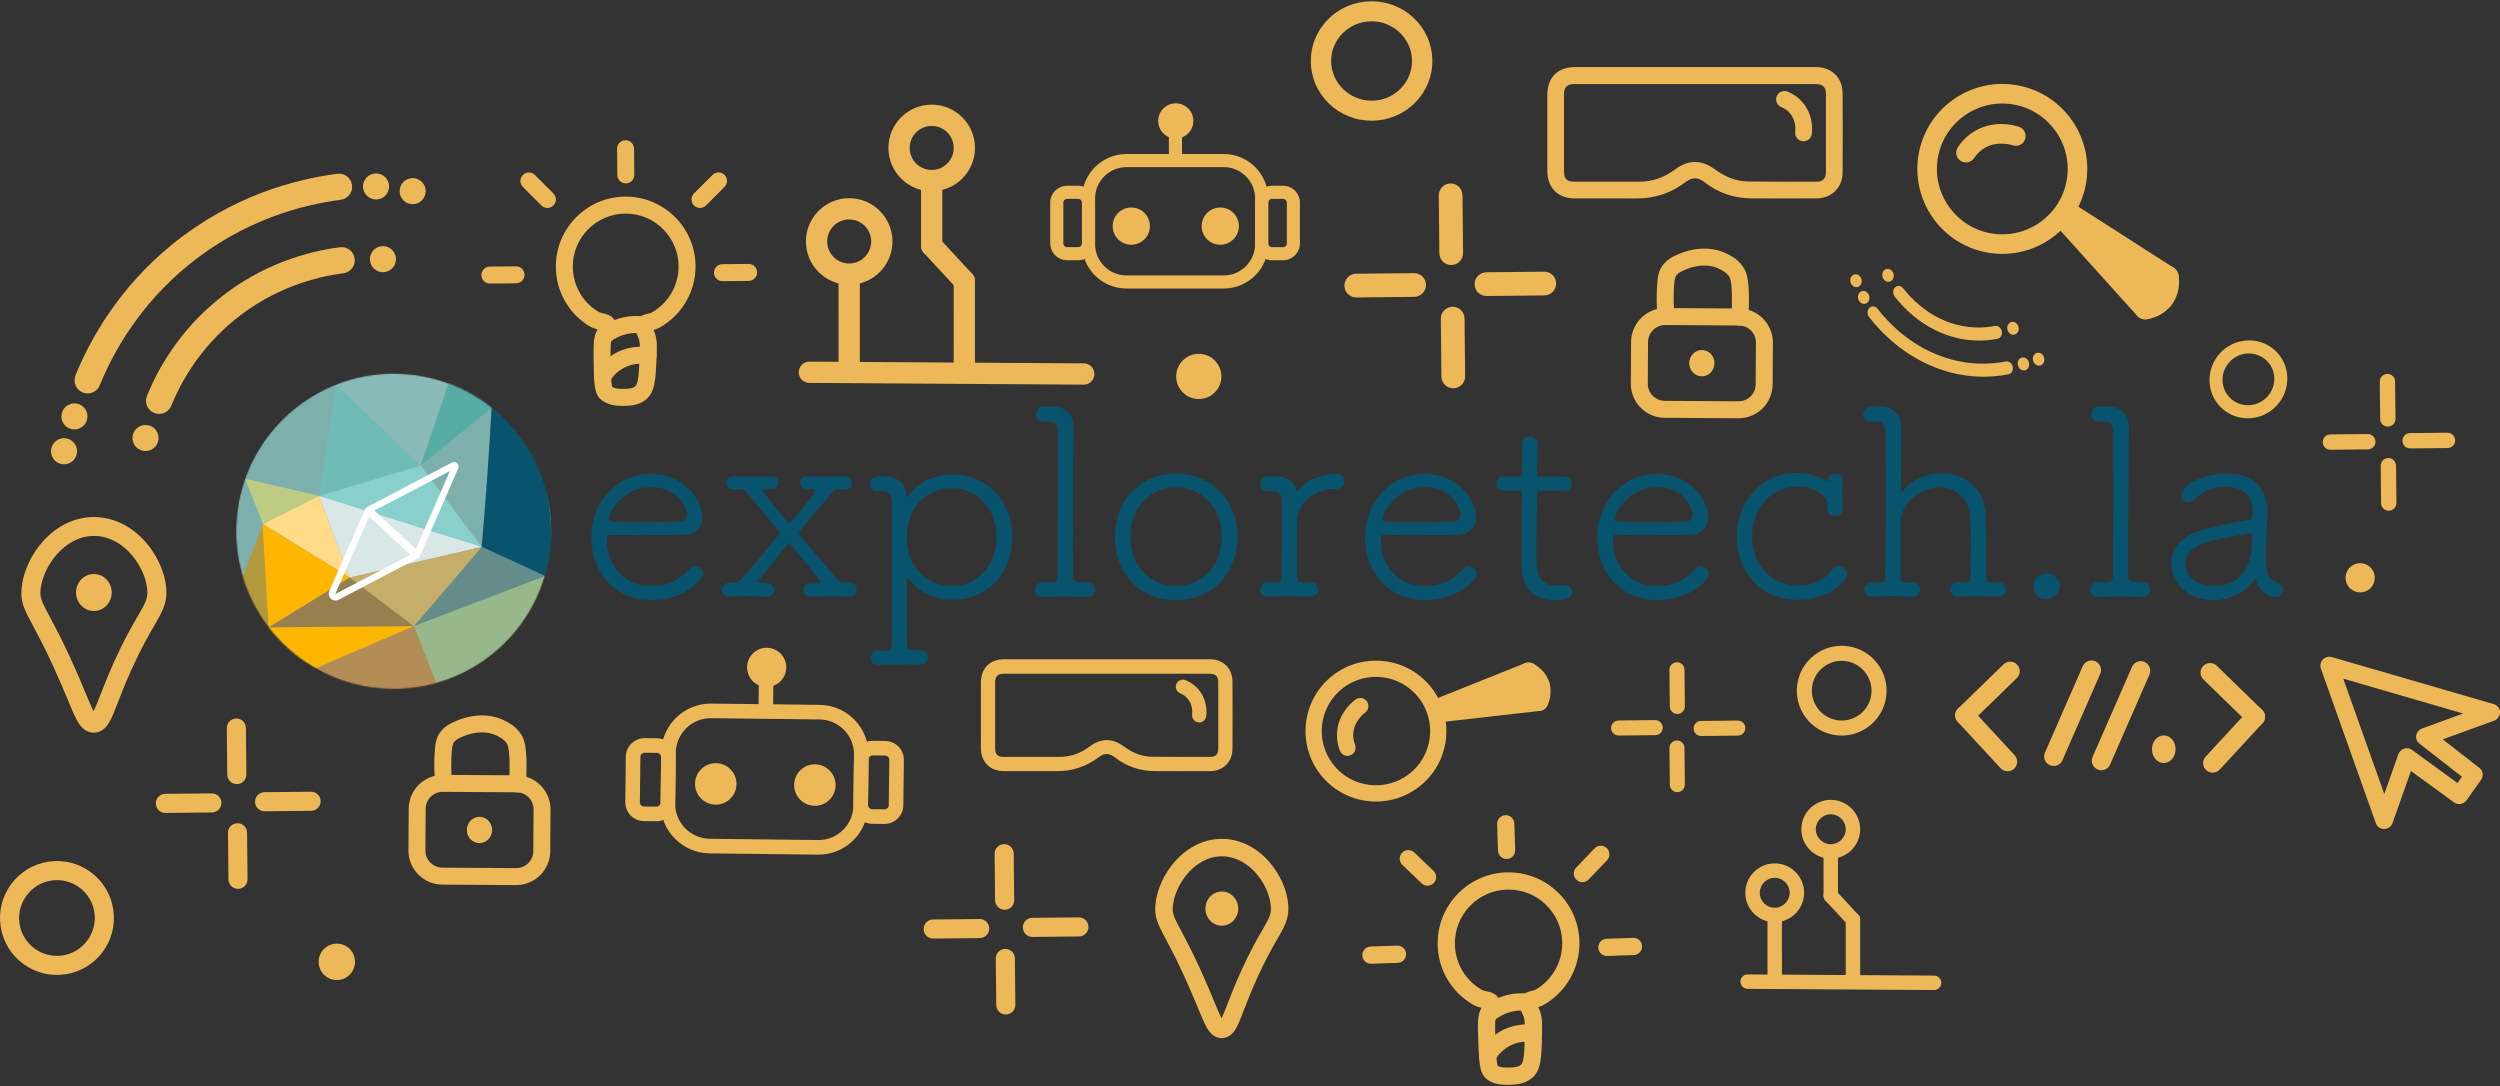 <svg width="1800" height="782" viewBox="0 0 1800 782" fill="none" xmlns="http://www.w3.org/2000/svg">
<rect x="0" y="0" width="1800" height="782" fill="#333333" stroke="none"/>
<path d="M468.776 432.047C444.641 432.047 425.831 413.995 425.831 387.206C425.831 359.463 445.784 341.223 468.205 341.223C494.239 341.223 505.641 361.555 505.641 372.382C505.641 379.418 501.459 384.733 491.769 385.115C487.399 385.305 480.94 385.305 473.906 385.305C459.658 385.305 443.501 385.115 439.321 385.115C437.423 385.115 437.043 385.872 437.043 388.534C437.043 409.248 450.725 421.974 468.966 421.974C482.839 421.974 490.625 416.083 496.517 409.437C497.658 408.297 498.987 407.724 500.32 407.724C503.17 407.724 506.022 410.194 506.022 413.231C506.021 417.607 492.715 432.047 468.776 432.047ZM468.394 350.724C450.149 350.724 438.564 367.067 438.564 374.095C438.564 375.996 440.271 375.996 462.314 375.996C472.196 375.996 482.839 375.996 488.158 375.807C492.719 375.62 494.431 373.524 494.431 370.486C494.428 364.974 487.774 350.724 468.394 350.724Z" fill="#08546E"/>
<path d="M608.242 352.433C606.723 352.433 605.202 352.247 603.87 352.247C601.21 352.247 600.452 352.623 598.742 354.906C592.657 362.318 583.346 373.148 575.747 382.454C575.176 383.025 574.987 383.596 574.987 383.976C574.987 384.547 575.371 384.926 575.939 385.687C584.681 396.138 595.508 408.489 602.922 417.23C604.253 418.561 605.203 419.515 611.662 419.515C615.272 419.316 616.792 422.166 616.792 424.638C616.792 427.113 615.083 429.579 611.852 429.579H611.47C606.344 429.392 601.593 429.203 597.221 429.203C592.656 429.203 588.29 429.392 583.917 429.579H583.539C580.118 429.579 578.409 427.298 578.409 425.016C578.409 420.078 583.346 420.078 585.058 420.078C589.048 420.078 590.757 419.895 590.757 418.938C590.757 418.561 590.571 418.367 590.38 417.993C589.62 417.038 569.479 391.197 567.957 391.197C567.577 391.197 567.197 391.767 566.436 392.524C561.498 398.605 552.567 410.004 546.104 417.991C545.912 418.177 545.912 418.366 545.912 418.751C546.104 419.515 547.621 419.697 549.52 419.697C553.514 419.697 557.5 419.892 557.5 424.635C557.5 427.111 555.976 429.576 551.988 429.576H551.61C547.047 429.389 542.867 429.199 538.69 429.199C534.507 429.199 530.136 429.389 525.202 429.576C521.205 429.767 519.881 426.92 519.881 424.635C519.881 422.163 521.4 419.697 524.631 419.697H524.817C529.95 419.697 531.088 419.13 531.47 418.936C534.7 417.038 561.492 384.355 561.492 383.79C561.492 382.644 537.929 354.903 537.738 354.718C536.408 353.192 535.65 352.245 533.747 352.245C530.709 352.245 530.895 352.245 528.048 352.431C527.666 352.431 522.915 352.431 522.915 347.689C522.915 345.212 524.437 342.935 527.663 342.935H528.046C532.984 343.123 537.545 343.123 541.915 343.123C546.476 343.123 550.846 343.123 555.216 342.935H555.6C558.828 342.935 560.349 345.214 560.349 347.31C560.349 352.053 556.737 352.053 553.7 352.053C551.416 352.053 549.517 352.053 549.517 353.386C549.517 353.764 549.517 354.334 549.894 354.717C551.416 356.8 566.809 376.759 568.518 376.759C570.039 376.759 586.95 354.333 586.95 353.385C586.761 352.429 585.618 352.244 583.72 352.244C579.92 352.244 576.118 352.244 576.118 347.49C576.118 345.211 577.448 342.932 580.872 342.932H581.249C585.811 343.121 589.989 343.121 594.169 343.121C598.537 343.121 603.1 343.121 608.041 342.932H608.23C611.649 342.932 613.362 345.404 613.362 347.872C613.362 350.151 611.841 352.428 608.421 352.428H608.238V352.433H608.242Z" fill="#08546E"/>
<path d="M662.58 478.604C657.447 478.414 650.796 478.414 644.525 478.414C640.153 478.414 635.786 478.414 632.365 478.604C631.23 478.604 626.853 478.604 627.046 473.472C627.046 470.813 628.566 468.344 631.985 468.344H632.365C634.834 468.531 635.405 468.531 638.446 468.531C641.105 468.531 642.058 466.821 642.058 463.968C642.245 444.963 642.245 415.515 642.245 390.438V362.884C642.245 357.373 640.538 353.763 635.597 353.572C633.891 353.572 634.266 353.763 631.792 353.763H631.604C628.183 353.763 626.281 351.101 626.281 348.433C626.281 345.971 628.183 343.121 631.792 343.121C634.266 343.121 636.165 342.933 638.065 342.933C645.285 343.121 651.746 347.685 652.315 355.092C652.507 356.613 652.315 358.129 652.697 358.129C653.073 358.129 653.454 357.558 654.216 356.612C660.487 347.684 672.834 341.597 685.569 341.597C710.273 341.597 728.704 360.023 728.704 386.825C728.704 413.992 710.273 431.851 685.569 431.851C674.36 431.851 662.96 427.292 655.357 417.986C654.22 416.658 653.649 415.705 653.459 415.705C653.079 415.705 653.079 416.658 653.079 418.747V463.967C653.079 466.442 654.032 468.343 657.45 468.343C660.492 468.343 660.11 468.153 662.961 468.153H663.149C666.381 468.153 668.091 470.622 668.091 473.28C668.091 475.942 666.378 478.603 662.769 478.603H662.58V478.604ZM717.495 386.832C717.495 365.546 703.239 351.485 685.195 351.485C667.144 351.485 652.89 365.546 652.89 386.832C652.89 408.109 667.144 421.978 685.195 421.978C703.239 421.975 717.495 408.107 717.495 386.832Z" fill="#08546E"/>
<path d="M782.476 429.771C777.343 429.581 771.648 429.391 766.324 429.391C761.004 429.391 755.683 429.58 751.121 429.771C750.362 429.771 745.235 429.965 745.235 424.447C745.235 421.791 747.132 419.132 750.931 419.132H751.121C752.645 419.132 753.78 419.317 754.731 419.317C757.772 419.317 761.381 419.317 761.381 415.712C761.572 398.987 761.761 364.024 761.761 337.041V311.77C761.761 306.074 760.621 303.604 755.495 303.416C753.779 303.416 753.779 303.416 751.308 303.605H750.93C747.511 303.605 745.994 301.132 745.994 298.47C745.994 295.621 747.892 292.774 751.501 292.774H757.395C768.984 292.774 772.977 299.801 772.977 308.16V308.737C772.6 329.258 772.403 372.2 772.403 399.753V415.715C772.403 418.75 774.88 419.136 780.197 419.136H782.475H782.664C786.461 419.136 788.362 421.795 788.362 424.451C788.362 427.116 786.46 429.775 782.664 429.775H782.476V429.771Z" fill="#08546E"/>
<path d="M802.805 386.448C802.805 360.033 821.426 341.032 846.702 341.032C871.972 341.032 890.972 360.033 890.972 386.448C890.972 413.807 871.972 432.043 846.702 432.043C821.423 432.047 802.805 413.808 802.805 386.448ZM879.756 386.448C879.756 364.973 864.941 350.915 846.7 350.915C828.456 350.915 813.823 364.977 813.823 386.448C813.823 407.726 828.459 421.976 846.7 421.976C864.941 421.977 879.756 407.73 879.756 386.448Z" fill="#08546E"/>
<path d="M943.411 429.578C938.474 429.392 932.96 429.2 927.834 429.2C922.695 429.2 917.571 429.392 913.201 429.578C908.826 429.77 907.5 426.728 907.5 424.64C907.5 421.978 909.397 419.319 913.012 419.319H913.201C915.67 419.319 916.617 419.513 919.663 419.513C921.56 419.513 922.695 418.18 922.695 416.09C922.89 401.453 923.078 389.87 923.078 377.135V362.319C923.078 357.188 921.557 353.769 916.807 353.574C915.101 353.574 915.286 353.574 912.817 353.765H912.632C909.205 353.765 907.498 351.103 907.498 348.442C907.498 345.594 909.205 342.935 912.816 342.935H918.138C925.737 342.935 932.009 346.164 933.152 353.003C933.152 353.573 933.53 353.573 933.723 353.573C934.097 353.573 934.483 353.387 934.861 353.003C939.991 345.974 951.013 341.6 961.842 341.223C965.456 341.032 968.114 342.934 968.114 346.544C968.114 349.202 966.216 351.867 962.796 351.867H962.606H961.65C948.544 351.867 934.288 360.412 933.915 374.474C933.915 378.084 933.724 383.973 933.724 391.191C933.724 398.418 933.915 406.966 933.915 416.086C933.915 417.987 935.049 419.508 937.144 419.508C939.992 419.508 940.749 419.508 943.415 419.315C946.647 419.13 949.115 421.404 949.115 424.446C949.115 426.923 947.215 429.578 943.604 429.578H943.411V429.578Z" fill="#08546E"/>
<path d="M1025.87 432.047C1001.74 432.047 982.928 413.995 982.928 387.206C982.928 359.463 1002.88 341.223 1025.31 341.223C1051.34 341.223 1062.74 361.555 1062.74 372.383C1062.74 379.418 1058.55 384.733 1048.87 385.115C1044.5 385.307 1038.04 385.307 1031 385.307C1016.75 385.307 1000.6 385.115 996.424 385.115C994.523 385.115 994.142 385.872 994.142 388.534C994.142 409.248 1007.82 421.974 1026.06 421.974C1039.93 421.974 1047.73 416.086 1053.61 409.437C1054.76 408.297 1056.09 407.724 1057.42 407.724C1060.27 407.724 1063.11 410.194 1063.11 413.233C1063.12 417.607 1049.82 432.047 1025.87 432.047ZM1025.49 350.724C1007.25 350.724 995.663 367.067 995.663 374.095C995.663 375.996 997.366 375.996 1019.41 375.996C1029.29 375.996 1039.93 375.996 1045.25 375.807C1049.81 375.62 1051.52 373.524 1051.52 370.486C1051.52 364.974 1044.87 350.724 1025.49 350.724Z" fill="#08546E"/>
<path d="M1109.67 353.192C1106.62 353.192 1106.62 353.573 1106.62 355.852C1106.62 363.074 1106.06 382.644 1106.06 396.709C1106.06 411.525 1106.44 421.597 1121.26 421.597C1122.96 421.597 1124.68 421.409 1126.58 421.218H1127.34C1130.19 421.218 1131.9 423.697 1131.9 426.16C1131.9 431.1 1127.34 432.049 1119.74 432.049C1095.42 432.049 1095.42 411.34 1095.42 402.976C1095.42 390.823 1095.8 367.64 1095.8 358.328V355.286C1095.8 353.392 1095.22 353.198 1093.9 353.198H1082.69C1079.08 353.198 1077.37 350.727 1077.37 348.075C1077.37 345.598 1079.08 343.13 1082.69 343.13H1093.7C1095.42 343.13 1095.8 342.941 1095.8 341.233C1095.8 340.471 1095.99 331.348 1095.99 324.698V320.14V319.951C1095.99 316.336 1098.84 314.441 1101.49 314.441C1104.34 314.441 1107 316.336 1107 320.328C1107 325.84 1106.63 341.043 1106.63 341.043C1106.63 343.131 1107 343.131 1109.48 343.131H1126.39C1129.99 343.131 1131.71 345.602 1131.71 348.075C1131.71 350.729 1129.99 353.2 1126.39 353.2H1109.67V353.192H1109.67Z" fill="#08546E"/>
<path d="M1193.08 432.047C1168.94 432.047 1150.14 413.995 1150.14 387.206C1150.14 359.463 1170.09 341.223 1192.51 341.223C1218.54 341.223 1229.94 361.555 1229.94 372.383C1229.94 379.418 1225.76 384.733 1216.07 385.115C1211.71 385.307 1205.24 385.307 1198.21 385.307C1183.96 385.307 1167.81 385.115 1163.63 385.115C1161.73 385.115 1161.34 385.872 1161.34 388.534C1161.34 409.248 1175.03 421.974 1193.27 421.974C1207.14 421.974 1214.93 416.086 1220.82 409.437C1221.97 408.297 1223.29 407.724 1224.62 407.724C1227.47 407.724 1230.32 410.194 1230.32 413.233C1230.32 417.607 1217.02 432.047 1193.08 432.047ZM1192.7 350.724C1174.46 350.724 1162.86 367.067 1162.86 374.095C1162.86 375.996 1164.57 375.996 1186.62 375.996C1196.5 375.996 1207.14 375.996 1212.46 375.807C1217.02 375.62 1218.73 373.524 1218.73 370.486C1218.73 364.974 1212.08 350.724 1192.7 350.724Z" fill="#08546E"/>
<path d="M1295.11 431.857C1265.85 431.857 1250.46 409.628 1250.46 387.015C1250.46 360.415 1269.27 340.465 1293.21 340.465C1301.39 340.465 1309.18 342.935 1314.69 346.162C1315.06 346.356 1315.25 346.541 1315.63 346.541C1316.2 346.541 1316.39 345.404 1316.59 344.451C1316.77 342.168 1319.06 341.222 1321.15 341.222C1323.99 341.222 1326.65 342.741 1326.65 345.97V346.354C1326.47 350.34 1326.47 353.189 1326.47 356.233C1326.47 359.081 1326.47 362.124 1326.65 366.487V366.863C1326.65 370.103 1323.99 371.62 1321.15 371.62C1318.67 371.62 1316.01 370.099 1315.83 367.063C1315.64 363.07 1316.2 360.788 1313.93 358.127C1309.18 352.617 1301.95 350.336 1294.54 350.336C1275.92 350.336 1261.48 365.158 1261.48 386.251C1261.48 403.54 1272.69 421.589 1294.54 421.589C1304.23 421.589 1313.55 417.792 1318.87 410.567C1320.39 408.479 1322.1 407.721 1323.8 407.721C1327.03 407.721 1329.89 410.384 1329.89 413.613C1329.88 419.128 1315.63 431.857 1295.11 431.857Z" fill="#08546E"/>
<path d="M1438.57 429.58C1433.63 429.393 1428.69 429.2 1423.75 429.2C1419 429.2 1414.44 429.393 1410.06 429.58C1405.7 429.77 1404.37 426.728 1404.37 424.64C1404.37 421.978 1406.26 419.319 1409.89 419.319H1410.06C1412.53 419.319 1412.73 419.513 1415.77 419.513C1417.67 419.513 1418.8 418.181 1418.8 416.284C1418.8 410.006 1419 402.788 1419 395.755C1419 385.871 1418.8 376.947 1418.63 373.337C1417.67 357.563 1407.59 350.912 1396.76 350.912C1383.47 350.912 1369.03 360.794 1368.45 375.802C1368.45 379.417 1368.26 385.115 1368.26 391.952C1368.26 398.984 1368.45 407.346 1368.45 416.281C1368.45 418.177 1369.4 419.51 1371.68 419.51C1374.53 419.51 1374.35 419.51 1377.01 419.317C1380.23 419.132 1382.7 421.407 1382.7 424.448C1382.7 426.925 1380.81 429.582 1377.2 429.582H1377.01C1372.07 429.395 1366.93 429.202 1362.18 429.202C1357.44 429.202 1352.69 429.395 1348.31 429.582C1343.95 429.772 1342.62 426.73 1342.62 424.642C1342.62 421.98 1344.51 419.321 1348.12 419.321H1348.31C1350.78 419.321 1351.36 419.515 1354.39 419.515C1356.3 419.515 1357.44 418.374 1357.44 416.286C1357.63 400.889 1357.82 376.95 1357.82 354.147C1357.82 337.996 1357.63 322.602 1357.63 311.202C1357.63 306.263 1356.11 303.603 1351.17 303.414C1349.47 303.414 1349.47 303.414 1346.98 303.6H1346.8C1343.39 303.6 1341.48 300.935 1341.48 298.278C1341.48 295.049 1343 292.582 1351.17 292.582C1352.69 292.582 1354.39 292.772 1355.91 292.957C1364.85 293.907 1368.84 299.608 1368.84 307.398V318.231C1368.84 333.622 1368.65 350.722 1368.65 353.387C1368.65 353.953 1368.84 354.335 1369.03 354.335C1369.21 354.335 1369.4 354.146 1369.79 353.765C1376.44 345.214 1387.27 340.841 1397.91 340.841C1413.67 340.841 1428.88 350.534 1429.65 371.246C1429.84 379.23 1430.02 401.077 1430.02 416.088C1430.02 418.177 1430.98 419.51 1433.26 419.51C1436.1 419.51 1435.92 419.317 1438.57 419.317H1438.76C1442.37 419.317 1444.28 421.792 1444.28 424.448C1444.28 427.113 1442.37 429.582 1438.76 429.582H1438.57V429.58Z" fill="#08546E"/>
<path d="M1473.34 431.291C1466.87 431.291 1464.21 426.923 1464.21 421.978C1464.21 415.712 1469.54 412.86 1473.53 412.86C1480.36 412.86 1483.03 418.558 1483.03 421.793C1483.03 426.729 1479.03 431.291 1473.34 431.291Z" fill="#08546E"/>
<path d="M1542.31 429.771C1537.18 429.581 1531.48 429.391 1526.16 429.391C1520.83 429.391 1515.52 429.58 1510.95 429.771C1510.2 429.771 1505.06 429.965 1505.06 424.447C1505.06 421.791 1506.96 419.132 1510.77 419.132H1510.95C1512.47 419.132 1513.61 419.317 1514.56 419.317C1517.6 419.317 1521.21 419.317 1521.21 415.712C1521.41 398.988 1521.6 364.024 1521.6 337.041V311.77C1521.6 306.074 1520.46 303.604 1515.31 303.416C1513.61 303.416 1513.61 303.416 1511.14 303.605H1510.77C1507.34 303.605 1505.81 301.132 1505.81 298.47C1505.81 295.621 1507.72 292.774 1511.33 292.774H1517.22C1528.82 292.774 1532.81 299.801 1532.81 308.161V308.737C1532.42 329.258 1532.23 372.2 1532.23 399.753V415.715C1532.23 418.75 1534.72 419.136 1540.03 419.136H1542.31H1542.5C1546.3 419.136 1548.19 421.795 1548.19 424.451C1548.19 427.116 1546.3 429.775 1542.5 429.775H1542.31V429.771Z" fill="#08546E"/>
<path d="M1624.4 417.799C1624.19 417.228 1624 416.847 1623.63 416.847C1623.44 416.847 1623.05 417.039 1622.86 417.416C1617.17 426.543 1605.01 432.049 1593.99 432.049C1574.79 432.049 1563.21 418.941 1563.21 405.827C1563.21 396.326 1569.46 386.639 1583.53 382.269C1595.32 378.66 1610.7 375.806 1618.69 374.478C1620.97 374.094 1621.72 373.523 1621.72 372.195C1621.72 371.244 1621.91 370.105 1621.91 369.156C1621.91 358.705 1617.55 350.531 1602.15 350.531C1591.9 350.531 1584.3 354.903 1579.92 359.65C1578.78 360.982 1577.27 361.554 1575.94 361.554C1573.09 361.554 1570.62 359.463 1570.62 356.421C1570.62 349.199 1586.58 341.031 1602.92 341.031C1620.58 341.031 1632.56 348.822 1632.56 370.103C1632.56 371.811 1632.56 373.521 1632.37 375.421C1631.79 381.689 1631.42 391.567 1631.42 398.794C1631.42 412.665 1632.75 417.226 1640.36 419.892C1642.63 420.646 1643.58 422.738 1643.58 424.631C1643.58 427.294 1641.67 429.957 1638.45 429.957C1632.95 429.962 1626.1 424.83 1624.4 417.799ZM1621.54 388.728V386.256C1621.54 384.735 1620.98 384.166 1619.64 384.166H1619.07C1589.24 388.921 1573.47 392.716 1573.47 406.014C1573.47 413.998 1581.07 421.978 1593.81 421.978C1603.5 421.977 1621.54 417.992 1621.54 388.728Z" fill="#08546E"/>
<path d="M111.333 297.433C111.228 297.395 111.124 297.355 111.017 297.31C106.181 295.348 103.852 289.833 105.816 284.998C113.468 266.148 128.555 238.82 156.95 215.662C188.673 189.79 222.235 180.903 244.798 178.006C249.978 177.339 254.715 180.998 255.377 186.175C256.04 191.353 252.382 196.091 247.207 196.753C227.081 199.338 197.163 207.257 168.895 230.311C143.598 250.943 130.153 275.305 123.329 292.11C121.412 296.843 116.091 299.174 111.333 297.433Z" fill="#EDB858"/>
<path d="M59.866 282.696C59.759 282.656 59.657 282.618 59.55 282.574C54.714 280.61 52.387 275.096 54.349 270.261C64.735 244.687 85.196 207.613 123.716 176.198C166.755 141.101 212.281 129.048 242.894 125.117C248.076 124.45 252.81 128.113 253.472 133.287C254.139 138.465 250.479 143.203 245.302 143.865C217.132 147.482 175.242 158.57 135.664 190.845C100.242 219.732 81.418 253.842 71.865 277.37C69.941 282.104 64.623 284.436 59.866 282.696Z" fill="#EDB858"/>
<path d="M284.532 189.83C282.752 194.7 277.358 197.205 272.487 195.423C267.617 193.642 265.113 188.248 266.894 183.378C268.676 178.505 274.068 176.002 278.94 177.782C283.812 179.565 286.315 184.957 284.532 189.83Z" fill="#EDB858"/>
<path d="M279.58 137.47C277.798 142.341 272.406 144.847 267.536 143.063C262.666 141.283 260.16 135.89 261.941 131.018C263.723 126.148 269.117 123.644 273.988 125.425C278.857 127.208 281.361 132.601 279.58 137.47Z" fill="#EDB858"/>
<path d="M305.927 140.861C304.144 145.733 298.752 148.236 293.882 146.455C289.012 144.673 286.507 139.281 288.289 134.41C290.07 129.542 295.464 127.035 300.334 128.816C305.204 130.598 307.709 135.993 305.927 140.861Z" fill="#EDB858"/>
<path d="M113.585 318.587C111.801 323.458 106.411 325.962 101.54 324.18C96.67 322.397 94.165 317.006 95.946 312.135C97.728 307.265 103.121 304.759 107.991 306.541C112.864 308.32 115.366 313.715 113.585 318.587Z" fill="#EDB858"/>
<path d="M62.418 303.037C60.636 307.907 55.245 310.412 50.373 308.63C45.502 306.85 42.998 301.455 44.781 296.586C46.561 291.714 51.953 289.212 56.824 290.991C61.697 292.774 64.201 298.165 62.418 303.037Z" fill="#EDB858"/>
<path d="M54.927 328.129C53.146 332.999 47.752 335.504 42.884 333.722C38.014 331.94 35.508 326.547 37.288 321.678C39.07 316.809 44.465 314.302 49.335 316.084C54.204 317.865 56.709 323.26 54.927 328.129Z" fill="#EDB858"/>
<path d="M779.021 142.932C779.021 125.241 793.362 110.899 811.053 110.899H881.076C898.766 110.899 913.107 125.241 913.107 142.932V175.708C913.107 193.398 898.766 207.739 881.076 207.739H811.053C793.362 207.739 779.021 193.398 779.021 175.708V142.932ZM811.054 120.335C798.575 120.335 788.456 130.453 788.456 142.932V175.708C788.456 188.188 798.574 198.304 811.054 198.304H881.077C893.556 198.304 903.672 188.188 903.672 175.708V142.932C903.672 130.453 893.556 120.335 881.077 120.335H811.054Z" fill="#EDB858"/>
<path d="M923.782 133.744C930.504 133.744 935.954 139.195 935.954 145.916V175.208C935.954 181.929 930.504 187.379 923.782 187.379H915.844C909.122 187.379 903.671 181.929 903.671 175.208V145.916C903.671 139.195 909.122 133.744 915.844 133.744H923.782ZM926.518 145.916C926.518 144.405 925.292 143.181 923.783 143.181H915.845C914.334 143.181 913.11 144.406 913.11 145.916V175.208C913.11 176.719 914.335 177.943 915.845 177.943H923.783C925.293 177.943 926.518 176.718 926.518 175.208V145.916Z" fill="#EDB858"/>
<path d="M776.286 133.744C783.007 133.744 788.456 139.195 788.456 145.916V175.208C788.456 181.929 783.007 187.379 776.286 187.379H768.351C761.627 187.379 756.178 181.929 756.178 175.208V145.916C756.178 139.195 761.628 133.744 768.351 133.744H776.286ZM779.021 145.916C779.021 144.405 777.795 143.181 776.285 143.181H768.35C766.838 143.181 765.612 144.406 765.612 145.916V175.208C765.612 176.719 766.838 177.943 768.35 177.943H776.285C777.795 177.943 779.021 176.718 779.021 175.208V145.916Z" fill="#EDB858"/>
<path d="M841.594 116.113V92.275H851.031V116.113H841.594Z" fill="#EDB858"/>
<path d="M846.562 90.43C848.421 90.43 849.927 88.922 849.927 87.062C849.927 85.203 848.421 83.695 846.562 83.695C844.701 83.695 843.194 85.202 843.194 87.062C843.194 88.922 844.701 90.43 846.562 90.43ZM846.562 99.727C853.556 99.727 859.223 94.057 859.223 87.062C859.223 80.068 853.556 74.398 846.562 74.398C839.567 74.398 833.898 80.068 833.898 87.062C833.898 94.057 839.567 99.727 846.562 99.727Z" fill="#EDB858"/>
<path d="M814.529 166.769C816.722 166.769 818.503 164.992 818.503 162.797C818.503 160.602 816.722 158.824 814.529 158.824C812.335 158.824 810.557 160.601 810.557 162.797C810.557 164.993 812.334 166.769 814.529 166.769ZM814.529 176.205C821.936 176.205 827.939 170.202 827.939 162.796C827.939 155.39 821.936 149.388 814.529 149.388C807.123 149.388 801.121 155.39 801.121 162.796C801.121 170.202 807.123 176.205 814.529 176.205Z" fill="#EDB858"/>
<path d="M878.594 166.769C880.786 166.769 882.565 164.992 882.565 162.797C882.565 160.602 880.786 158.824 878.594 158.824C876.4 158.824 874.621 160.601 874.621 162.797C874.621 164.993 876.4 166.769 878.594 166.769ZM878.594 176.205C885.999 176.205 892.002 170.202 892.002 162.796C892.002 155.39 885.999 149.388 878.594 149.388C871.189 149.388 865.183 155.39 865.183 162.796C865.184 170.202 871.189 176.205 878.594 176.205Z" fill="#EDB858"/>
<path d="M476.064 541.835C476.293 522.134 492.452 506.35 512.155 506.581L590.138 507.493C609.839 507.723 625.624 523.883 625.392 543.585L624.965 580.088C624.734 599.788 608.576 615.573 588.873 615.343L510.889 614.43C491.189 614.199 475.405 598.038 475.634 578.338L476.064 541.835ZM512.031 517.088C498.133 516.927 486.733 528.06 486.572 541.959L486.143 578.461C485.981 592.359 497.116 603.758 511.013 603.92L588.996 604.832C602.895 604.997 614.293 593.862 614.455 579.964L614.884 543.46C615.045 529.564 603.91 518.164 590.013 518.001L512.031 517.088Z" fill="#EDB858"/>
<path d="M637.399 533.491C644.884 533.58 650.882 539.72 650.795 547.207L650.413 579.826C650.325 587.314 644.186 593.31 636.698 593.222L627.861 593.12C620.375 593.032 614.376 586.891 614.464 579.405L614.845 546.783C614.934 539.298 621.074 533.299 628.56 533.387L637.399 533.491ZM640.288 547.084C640.307 545.4 638.959 544.02 637.274 544.001L628.438 543.897C626.754 543.877 625.374 545.224 625.354 546.909L624.972 579.53C624.951 581.212 626.301 582.593 627.984 582.611L636.822 582.715C638.505 582.736 639.885 581.387 639.904 579.704L640.288 547.084Z" fill="#EDB858"/>
<path d="M473.136 531.568C480.621 531.656 486.62 537.796 486.532 545.282L486.149 577.903C486.062 585.388 479.922 591.386 472.435 591.299L463.597 591.196C456.112 591.108 450.113 584.967 450.201 577.481L450.581 544.86C450.67 537.375 456.81 531.377 464.296 531.464L473.136 531.568ZM476.024 545.158C476.042 543.478 474.695 542.095 473.011 542.076L464.172 541.972C462.49 541.951 461.11 543.302 461.09 544.985L460.708 577.604C460.688 579.287 462.036 580.668 463.719 580.688L472.558 580.79C474.242 580.811 475.622 579.462 475.641 577.78L476.024 545.158Z" fill="#EDB858"/>
<path d="M546.101 512.784L546.409 486.238L556.92 486.362L556.608 512.908L546.101 512.784Z" fill="#EDB858"/>
<path d="M551.966 484.244C554.038 484.27 555.737 482.61 555.759 480.539C555.785 478.469 554.125 476.769 552.054 476.745C549.984 476.723 548.285 478.381 548.26 480.452C548.237 482.522 549.896 484.221 551.966 484.244ZM551.845 494.6C559.633 494.691 566.023 488.452 566.113 480.661C566.206 472.873 559.966 466.484 552.175 466.392C544.388 466.302 537.997 472.542 537.907 480.33C537.816 488.12 544.055 494.508 551.845 494.6Z" fill="#EDB858"/>
<path d="M515.296 568.846C517.739 568.874 519.744 566.916 519.774 564.473C519.801 562.03 517.844 560.027 515.4 559.997C512.956 559.969 510.951 561.927 510.924 564.369C510.896 566.813 512.852 568.817 515.296 568.846ZM515.174 579.354C523.421 579.451 530.184 572.844 530.282 564.597C530.38 556.349 523.77 549.584 515.522 549.49C507.277 549.392 500.513 556 500.415 564.247C500.319 572.494 506.926 579.258 515.174 579.354Z" fill="#EDB858"/>
<path d="M586.643 569.683C589.087 569.709 591.091 567.753 591.119 565.31C591.148 562.864 589.19 560.86 586.747 560.833C584.303 560.805 582.3 562.762 582.271 565.204C582.242 567.65 584.201 569.653 586.643 569.683ZM586.52 580.189C594.768 580.288 601.532 573.677 601.629 565.431C601.725 557.185 595.118 550.42 586.871 550.324C578.623 550.227 571.857 556.836 571.764 565.083C571.666 573.329 578.275 580.095 586.52 580.189Z" fill="#EDB858"/>
<path d="M1672.45 474.855C1674.13 473.114 1676.63 472.435 1678.92 473.1L1795.57 506.986C1798.19 507.744 1799.97 510.077 1800 512.779C1800.03 515.478 1798.31 517.937 1795.73 518.881L1758.79 532.344L1785.23 552.932C1787.82 554.953 1788.32 558.654 1786.4 561.393L1775.94 576.184C1774.96 577.593 1773.42 578.558 1771.72 578.854C1770.03 579.151 1768.3 578.755 1766.92 577.757L1735.88 555.118L1722.64 592.558C1721.73 595.089 1719.32 596.828 1716.63 596.888C1713.93 596.944 1711.53 595.315 1710.65 592.822L1671 481.322C1670.22 479.1 1670.78 476.597 1672.45 474.855ZM1687.16 488.648L1716.68 571.661L1726.81 543.046C1727.48 541.14 1729.03 539.646 1730.98 539.024C1732.92 538.406 1735.03 538.735 1736.64 539.912L1769.39 563.798L1772.61 559.258L1741.94 535.362C1740.14 533.968 1739.28 531.711 1739.69 529.459C1740.1 527.21 1741.69 525.321 1743.86 524.529L1773.49 513.728L1687.16 488.648Z" fill="#EDB858"/>
<path d="M611.416 205.025C594.23 205.025 580.251 191.046 580.251 173.862C580.251 156.675 594.23 142.698 611.416 142.698C628.603 142.698 642.582 156.675 642.582 173.862C642.582 191.046 628.603 205.025 611.416 205.025ZM611.416 158.015C602.678 158.015 595.566 165.123 595.566 173.863C595.566 182.6 602.677 189.711 611.416 189.711C620.156 189.711 627.264 182.6 627.264 173.863C627.264 165.123 620.156 158.015 611.416 158.015Z" fill="#ECB859"/>
<path d="M611.421 274.851C607.192 274.851 603.763 271.427 603.763 267.195L603.755 202.318C603.753 198.089 607.183 194.661 611.413 194.657C615.642 194.657 619.07 198.086 619.07 202.318L619.076 267.193C619.08 271.425 615.651 274.851 611.421 274.851Z" fill="#ECB859"/>
<path d="M780.325 276.945C780.306 276.945 780.289 276.945 780.275 276.945L582.702 275.685C578.472 275.66 575.067 272.207 575.091 267.977C575.12 263.747 578.563 260.342 582.799 260.365L780.371 261.626C784.602 261.655 788.008 265.104 787.982 269.334C787.953 273.547 784.529 276.945 780.325 276.945Z" fill="#ECB859"/>
<path d="M670.82 137.682C653.635 137.682 639.655 123.703 639.655 106.517C639.655 89.33 653.634 75.351 670.82 75.351C688.004 75.351 701.985 89.33 701.985 106.517C701.984 123.702 688 137.682 670.82 137.682ZM670.82 90.669C662.08 90.669 654.971 97.777 654.971 106.517C654.971 115.256 662.08 122.365 670.82 122.365C679.558 122.365 686.668 115.256 686.668 106.517C686.667 97.778 679.558 90.669 670.82 90.669Z" fill="#ECB859"/>
<path d="M670.82 184.608C666.59 184.608 663.162 181.179 663.162 176.949L663.158 134.973C663.157 130.744 666.586 127.313 670.814 127.312C675.045 127.312 678.471 130.739 678.474 134.971L678.478 176.946C678.478 181.177 675.049 184.606 670.82 184.608Z" fill="#ECB859"/>
<path d="M694.327 274.842C690.098 274.843 686.67 271.417 686.67 267.186L686.662 202.309C686.662 198.079 690.089 194.65 694.318 194.65C698.549 194.649 701.979 198.077 701.979 202.309L701.986 267.184C701.988 271.414 698.559 274.842 694.327 274.842Z" fill="#ECB859"/>
<path d="M694.324 209.966C692.264 209.966 690.212 209.141 688.703 207.514L665.202 182.153C662.327 179.052 662.512 174.206 665.615 171.329C668.718 168.454 673.562 168.641 676.439 171.741L699.94 197.102C702.815 200.203 702.629 205.05 699.527 207.926C698.055 209.29 696.187 209.966 694.324 209.966Z" fill="#ECB859"/>
<path d="M987.528 86.905C975.989 86.905 965.097 82.53 956.861 74.579C948.617 66.621 943.966 55.985 943.774 44.631C943.581 33.149 947.949 22.281 956.078 14.027C964.206 5.773 975.12 1.124 986.812 0.931C998.63 0.736 1009.81 5.131 1018.22 13.251C1026.46 21.209 1031.11 31.844 1031.31 43.2C1031.5 54.68 1027.13 65.548 1019 73.803C1010.87 82.059 999.958 86.706 988.267 86.898C988.021 86.903 987.775 86.905 987.528 86.905ZM987.552 15.327C987.389 15.327 987.221 15.33 987.058 15.333C979.282 15.459 972.026 18.552 966.62 24.04C961.217 29.526 958.309 36.753 958.439 44.388C958.701 59.888 971.753 72.496 987.531 72.496C987.693 72.496 987.859 72.496 988.025 72.493C995.797 72.366 1003.06 69.275 1008.46 63.787C1013.87 58.299 1016.77 51.074 1016.64 43.436C1016.38 27.94 1003.33 15.327 987.552 15.327Z" fill="#EDB858"/>
<path d="M863.396 287.315C854.407 287.463 846.999 280.298 846.848 271.309C846.697 262.32 853.865 254.911 862.854 254.762C871.845 254.616 879.253 261.779 879.401 270.77C879.551 279.756 872.386 287.164 863.396 287.315Z" fill="#EDB858"/>
<path d="M1044.88 190.806C1040.2 190.806 1036.39 187.038 1036.34 182.351L1035.91 140.718C1035.87 136.001 1039.65 132.138 1044.37 132.09C1044.4 132.09 1044.43 132.09 1044.46 132.09C1049.14 132.09 1052.95 135.854 1052.99 140.545L1053.42 182.177C1053.47 186.896 1049.69 190.758 1044.97 190.806C1044.94 190.806 1044.91 190.806 1044.88 190.806Z" fill="#EDB858"/>
<path d="M1046.35 279.583C1041.68 279.583 1037.87 275.814 1037.82 271.127L1037.39 229.496C1037.34 224.779 1041.12 220.913 1045.84 220.868C1045.87 220.865 1045.9 220.865 1045.93 220.865C1050.61 220.865 1054.42 224.632 1054.47 229.32L1054.9 270.952C1054.95 275.669 1051.16 279.533 1046.44 279.58C1046.41 279.583 1046.39 279.583 1046.35 279.583Z" fill="#EDB858"/>
<path d="M1070.24 213.126C1065.56 213.126 1061.75 209.358 1061.7 204.67C1061.65 199.952 1065.44 196.087 1070.15 196.04L1111.79 195.613C1111.82 195.613 1111.85 195.613 1111.88 195.613C1116.55 195.613 1120.37 199.381 1120.42 204.069C1120.46 208.786 1116.68 212.647 1111.96 212.697L1070.33 213.124C1070.3 213.126 1070.27 213.126 1070.24 213.126Z" fill="#EDB858"/>
<path d="M976.525 214.167C971.847 214.167 968.031 210.398 967.985 205.712C967.937 200.993 971.722 197.129 976.437 197.084L1018.07 196.657C1018.1 196.657 1018.13 196.657 1018.16 196.657C1022.84 196.657 1026.66 200.422 1026.7 205.111C1026.75 209.83 1022.96 213.691 1018.25 213.739L976.617 214.167C976.583 214.167 976.554 214.167 976.525 214.167Z" fill="#EDB858"/>
<path d="M1220.39 48.289C1249.4 48.289 1278.42 48.286 1307.43 48.292C1318.76 48.294 1326.6 55.832 1326.68 67.173C1326.81 86.157 1326.79 105.147 1326.68 124.13C1326.62 135.119 1318.71 142.83 1307.75 142.851C1292.13 142.883 1276.52 142.93 1260.91 142.836C1248.35 142.758 1237.05 138.882 1227.13 131.107C1222.64 127.579 1218.34 127.514 1213.87 130.928C1203.39 138.912 1191.6 142.926 1178.4 142.876C1163.52 142.815 1148.64 142.868 1133.77 142.858C1121.71 142.851 1114.08 135.228 1114.08 123.133C1114.06 104.888 1114.07 86.642 1114.07 68.396C1114.08 55.732 1121.5 48.292 1134.09 48.29C1162.86 48.287 1191.62 48.289 1220.39 48.289ZM1220.66 60.551C1191.57 60.551 1162.48 60.548 1133.4 60.551C1128.38 60.553 1126.11 62.764 1126.1 67.676C1126.09 86.411 1126.09 105.147 1126.1 123.883C1126.11 128.549 1128.35 130.812 1133.07 130.819C1148.85 130.845 1164.63 130.843 1180.4 130.817C1189.84 130.802 1198.28 127.793 1205.8 122.161C1215.58 114.841 1224.93 114.777 1234.75 121.939C1241.79 127.078 1249.58 130.557 1258.38 130.678C1275.06 130.907 1291.74 130.828 1308.42 130.792C1312.43 130.784 1314.68 128.28 1314.69 124.164C1314.7 105.429 1314.7 86.694 1314.69 67.956C1314.69 62.668 1312.54 60.548 1307.19 60.548C1278.35 60.55 1249.5 60.551 1220.66 60.551Z" fill="#EDB858"/>
<path d="M1298.56 101.707C1298.34 101.707 1298.11 101.693 1297.88 101.67C1294.58 101.296 1292.21 98.318 1292.58 95.021C1292.79 93.166 1293.14 86.724 1288.83 81.625C1287.16 79.652 1285.04 78.124 1282.52 77.087C1279.45 75.824 1277.99 72.31 1279.25 69.24C1280.52 66.169 1284.03 64.706 1287.1 65.969C1291.35 67.721 1295.13 70.452 1298.01 73.864C1305.23 82.398 1304.97 92.449 1304.53 96.372C1304.18 99.441 1301.58 101.707 1298.56 101.707Z" fill="#EDB858"/>
<path d="M1501.68 133.491C1495.13 166.589 1462.88 188.187 1429.79 181.641C1396.69 175.098 1375.09 142.848 1381.64 109.752C1388.17 76.655 1420.42 55.056 1453.52 61.602C1486.61 68.146 1508.22 100.395 1501.68 133.491ZM1395.46 112.488C1390.42 137.959 1407.04 162.777 1432.52 167.813C1457.99 172.849 1482.81 156.228 1487.85 130.757C1492.88 105.288 1476.26 80.466 1450.78 75.43C1425.32 70.393 1400.51 87.018 1395.46 112.488Z" fill="#EDB858"/>
<path d="M1552.74 223.337C1552.41 225.009 1551.55 226.595 1550.19 227.823C1546.83 230.853 1541.65 230.586 1538.62 227.226L1483.13 165.671C1480.09 162.311 1480.37 157.133 1483.72 154.102C1487.08 151.075 1492.27 151.342 1495.29 154.704L1550.8 216.259C1552.6 218.254 1553.22 220.889 1552.74 223.337Z" fill="#EDB858"/>
<path d="M1568.51 201.162C1568.32 202.141 1567.95 203.1 1567.39 203.989C1564.93 207.797 1559.87 208.905 1556.07 206.467L1485.89 161.501C1482.09 159.059 1480.98 153.998 1483.42 150.188C1485.86 146.379 1490.93 145.27 1494.72 147.712L1564.9 192.675C1567.82 194.547 1569.15 197.955 1568.51 201.162Z" fill="#EDB858"/>
<path d="M1564.65 216.639C1564.37 217.999 1563.76 219.313 1562.77 220.434C1559.79 223.837 1554.61 224.183 1551.22 221.204L1501.84 177.982C1498.43 175.005 1498.08 169.831 1501.06 166.428C1504.04 163.026 1509.22 162.679 1512.62 165.659L1562.01 208.878C1564.29 210.875 1565.2 213.862 1564.65 216.639Z" fill="#EDB858"/>
<path d="M1568.42 208.57C1567.68 212.228 1566.12 216.34 1562.96 220.216C1557.01 227.505 1549.07 229.373 1545.91 229.84C1541.44 230.507 1537.28 227.415 1536.61 222.943C1535.95 218.468 1539.03 214.301 1543.52 213.639C1544.48 213.493 1547.88 212.792 1550.27 209.864C1553.27 206.177 1552.52 201.568 1552.42 201.052C1551.61 196.605 1554.55 192.337 1558.99 191.517C1563.45 190.695 1567.71 193.637 1568.54 198.082C1568.84 199.744 1569.36 203.768 1568.42 208.57Z" fill="#EDB858"/>
<path d="M1458.32 99.31C1458.27 99.573 1458.21 99.832 1458.13 100.09C1456.94 103.798 1452.99 105.85 1449.27 104.67C1446.73 103.865 1437.84 101.599 1429.47 106.231C1426.24 108.027 1423.5 110.586 1421.36 113.827C1419.2 117.071 1414.83 117.96 1411.59 115.806C1408.34 113.653 1407.45 109.28 1409.61 106.035C1412.97 100.962 1417.48 96.767 1422.64 93.903C1435.57 86.734 1448.56 89.65 1453.55 91.234C1457.01 92.335 1459.01 95.841 1458.32 99.31Z" fill="#EDB858"/>
<path d="M1234.43 261.539C1234.4 266.769 1230.3 270.986 1225.28 270.955C1220.26 270.923 1216.22 266.656 1216.25 261.424C1216.29 256.192 1220.38 251.976 1225.4 252.008C1230.42 252.04 1234.46 256.308 1234.43 261.539Z" fill="#EDB858"/>
<path d="M1251.65 301.158L1198.55 300.826C1185.03 300.742 1174.11 289.681 1174.2 276.172L1174.38 246.153C1174.47 232.643 1185.53 221.719 1199.04 221.803L1252.14 222.134C1265.65 222.218 1276.58 233.279 1276.49 246.791L1276.3 276.811C1276.22 290.32 1265.16 301.243 1251.65 301.158ZM1198.96 234.024C1192.19 233.981 1186.65 239.456 1186.6 246.229L1186.42 276.249C1186.38 283.021 1191.85 288.566 1198.62 288.608L1251.73 288.938C1258.5 288.979 1264.05 283.505 1264.09 276.732L1264.27 246.713C1264.31 239.939 1258.84 234.396 1252.07 234.355L1198.96 234.024Z" fill="#EDB858"/>
<path d="M1252.65 234.467C1252.51 234.466 1252.37 234.461 1252.22 234.45C1248.86 234.192 1246.34 231.256 1246.59 227.891C1246.99 222.779 1247.12 217.623 1246.99 212.565C1246.88 207.78 1246.48 201.645 1245.28 199.602C1243.44 196.456 1240.39 194.9 1238.17 193.769C1228.64 188.895 1218.31 192.168 1214.32 193.802C1210.98 195.167 1208.09 196.346 1206.53 198.941C1205.86 200.055 1205.35 203.841 1205.12 209.334C1204.93 214.045 1204.99 218.86 1205.3 223.64C1205.52 227.008 1202.96 229.914 1199.59 230.131C1196.23 230.348 1193.32 227.794 1193.1 224.426C1192.77 219.218 1192.71 213.971 1192.92 208.831C1193.32 199.035 1194.42 195.374 1196.06 192.641C1199.71 186.573 1205.48 184.213 1209.7 182.492C1215.25 180.219 1229.69 175.711 1243.73 182.887C1246.68 184.393 1252.17 187.196 1255.82 193.417C1257.65 196.536 1258.93 200.937 1259.21 212.265C1259.34 217.73 1259.2 223.301 1258.78 228.823C1258.53 232.042 1255.84 234.488 1252.65 234.467Z" fill="#EDB858"/>
<path d="M354.314 597.64C354.281 602.869 350.185 607.087 345.167 607.056C340.147 607.023 336.105 602.756 336.139 597.526C336.171 592.294 340.265 588.077 345.285 588.109C350.302 588.139 354.346 592.408 354.314 597.64Z" fill="#EDB858"/>
<path d="M371.533 637.258L318.43 636.927C304.919 636.843 293.997 625.782 294.081 612.273L294.268 582.254C294.352 568.743 305.413 557.819 318.921 557.904L372.027 558.235C385.535 558.319 396.458 569.38 396.375 582.891L396.187 612.911C396.102 626.421 385.042 637.343 371.533 637.258ZM318.844 570.124C312.072 570.083 306.527 575.557 306.485 582.33L306.297 612.349C306.256 619.122 311.732 624.666 318.505 624.71L371.609 625.038C378.381 625.08 383.926 619.605 383.968 612.834L384.155 582.814C384.196 576.04 378.721 570.497 371.949 570.456L318.844 570.124Z" fill="#EDB858"/>
<path d="M372.538 570.567C372.396 570.566 372.252 570.561 372.105 570.55C368.74 570.292 366.222 567.356 366.478 563.992C366.869 558.878 367.005 553.722 366.879 548.665C366.76 543.882 366.366 537.746 365.166 535.702C363.319 532.556 360.278 531.002 358.057 529.869C348.521 524.996 338.199 528.267 334.203 529.901C330.861 531.266 327.974 532.445 326.415 535.04C325.746 536.153 325.231 539.941 325.006 545.433C324.812 550.146 324.871 554.96 325.178 559.74C325.395 563.108 322.841 566.014 319.475 566.232C316.11 566.449 313.202 563.894 312.983 560.526C312.649 555.318 312.586 550.073 312.795 544.931C313.198 535.135 314.298 531.475 315.943 528.742C319.594 522.675 325.362 520.314 329.577 518.594C335.131 516.321 349.569 511.813 363.612 518.989C366.561 520.495 372.049 523.298 375.701 529.519C377.531 532.637 378.809 537.038 379.088 548.366C379.224 553.831 379.079 559.403 378.656 564.925C378.416 568.143 375.719 570.589 372.538 570.567Z" fill="#EDB858"/>
<path d="M1639.03 292.229C1633.9 297.646 1627.01 300.814 1619.61 301.149C1612.22 301.483 1605.15 298.941 1599.75 293.986C1594.27 288.974 1591.12 282.095 1590.85 274.613C1590.58 267.13 1593.26 259.938 1598.35 254.365C1603.51 248.728 1610.55 245.437 1618.1 245.097C1625.49 244.76 1632.56 247.304 1637.97 252.26C1643.44 257.27 1646.6 264.15 1646.86 271.633C1647.13 279.118 1644.45 286.305 1639.36 291.879C1639.25 292 1639.14 292.114 1639.03 292.229ZM1605.44 260.417C1605.37 260.493 1605.3 260.573 1605.22 260.65C1601.83 264.356 1600.06 269.138 1600.23 274.113C1600.4 279.089 1602.51 283.663 1606.16 286.995C1613.55 293.759 1625.26 293.235 1632.28 285.827C1632.34 285.75 1632.42 285.672 1632.48 285.594C1635.89 281.887 1637.66 277.108 1637.48 272.132C1637.31 267.156 1635.2 262.583 1631.56 259.25C1624.16 252.487 1612.46 253.009 1605.44 260.417Z" fill="#EDB858"/>
<path d="M1707.1 423.117C1703.17 427.402 1696.51 427.696 1692.23 423.772C1687.93 419.848 1687.65 413.192 1691.57 408.907C1695.5 404.621 1702.16 404.325 1706.44 408.252C1710.72 412.174 1711.02 418.83 1707.1 423.117Z" fill="#EDB858"/>
<path d="M1710.33 318.032C1710.33 321.056 1707.89 323.522 1704.86 323.552L1677.96 323.829C1674.91 323.859 1672.41 321.414 1672.38 318.366C1672.38 318.345 1672.38 318.326 1672.38 318.307C1672.38 315.282 1674.81 312.817 1677.85 312.788L1704.75 312.511C1707.8 312.479 1710.3 314.926 1710.33 317.976C1710.33 317.995 1710.33 318.015 1710.33 318.032Z" fill="#EDB858"/>
<path d="M1767.72 317.079C1767.72 320.1 1765.28 322.565 1762.25 322.596L1735.34 322.873C1732.29 322.904 1729.79 320.46 1729.76 317.41C1729.76 317.389 1729.76 317.371 1729.76 317.352C1729.76 314.328 1732.19 311.862 1735.22 311.831L1762.14 311.555C1765.19 311.526 1767.69 313.97 1767.7 317.019C1767.72 317.039 1767.72 317.059 1767.72 317.079Z" fill="#EDB858"/>
<path d="M1724.76 301.639C1724.76 304.661 1722.32 307.129 1719.29 307.159C1716.24 307.19 1713.74 304.743 1713.71 301.694L1713.44 274.785C1713.44 274.765 1713.44 274.747 1713.44 274.727C1713.44 271.703 1715.87 269.235 1718.9 269.206C1721.94 269.174 1724.45 271.623 1724.48 274.67L1724.76 301.581C1724.76 301.602 1724.76 301.62 1724.76 301.639Z" fill="#EDB858"/>
<path d="M1725.43 362.216C1725.43 365.239 1722.99 367.705 1719.96 367.734C1716.91 367.766 1714.41 365.321 1714.38 362.272L1714.11 335.361C1714.11 335.341 1714.11 335.322 1714.11 335.304C1714.11 332.279 1716.54 329.813 1719.57 329.784C1722.62 329.752 1725.12 332.198 1725.15 335.247L1725.43 362.157C1725.43 362.177 1725.43 362.197 1725.43 362.216Z" fill="#EDB858"/>
<path d="M1441.23 238.335C1441.25 238.39 1441.26 238.443 1441.28 238.5C1441.81 241.056 1440.42 243.488 1438.18 243.935C1429.46 245.672 1415.79 246.511 1400.21 240.642C1382.81 234.088 1371.02 222.285 1364.21 213.54C1362.64 211.533 1362.74 208.574 1364.43 206.933C1366.11 205.289 1368.76 205.583 1370.32 207.589C1376.4 215.389 1386.89 225.91 1402.41 231.752C1416.3 236.98 1428.48 236.232 1436.24 234.682C1438.43 234.244 1440.64 235.873 1441.23 238.335Z" fill="#EDB858"/>
<path d="M1449.12 263.902C1449.14 263.957 1449.16 264.01 1449.16 264.067C1449.7 266.622 1448.31 269.052 1446.08 269.499C1434.24 271.855 1415.7 272.996 1394.57 265.036C1370.95 256.141 1354.97 240.129 1345.71 228.266C1344.15 226.259 1344.24 223.301 1345.93 221.659C1347.62 220.014 1350.27 220.309 1351.83 222.317C1360.33 233.235 1375.04 247.965 1396.76 256.146C1416.2 263.466 1433.26 262.418 1444.14 260.248C1446.33 259.812 1448.53 261.439 1449.12 263.902Z" fill="#EDB858"/>
<path d="M1358.27 193.685C1360.47 193.154 1362.75 194.766 1363.37 197.288C1363.97 199.809 1362.68 202.284 1360.47 202.816C1358.27 203.347 1355.98 201.735 1355.38 199.213C1354.77 196.69 1356.06 194.217 1358.27 193.685Z" fill="#EDB858"/>
<path d="M1340.76 209.557C1342.96 209.026 1345.23 210.638 1345.84 213.159C1346.45 215.681 1345.17 218.156 1342.96 218.687C1340.76 219.218 1338.48 217.606 1337.87 215.084C1337.26 212.563 1338.56 210.088 1340.76 209.557Z" fill="#EDB858"/>
<path d="M1335.23 197.561C1337.43 197.029 1339.71 198.642 1340.31 201.164C1340.92 203.685 1339.63 206.16 1337.43 206.692C1335.23 207.223 1332.94 205.61 1332.33 203.089C1331.72 200.568 1333.02 198.092 1335.23 197.561Z" fill="#EDB858"/>
<path d="M1448.25 231.818C1450.45 231.286 1452.72 232.898 1453.33 235.42C1453.94 237.942 1452.66 240.417 1450.45 240.948C1448.25 241.479 1445.97 239.865 1445.36 237.346C1444.75 234.824 1446.05 232.349 1448.25 231.818Z" fill="#EDB858"/>
<path d="M1455.77 257.47C1457.97 256.938 1460.26 258.551 1460.87 261.073C1461.48 263.595 1460.18 266.07 1457.97 266.601C1455.77 267.132 1453.49 265.518 1452.88 262.997C1452.27 260.476 1453.56 258.001 1455.77 257.47Z" fill="#EDB858"/>
<path d="M1466.69 254.021C1468.9 253.49 1471.17 255.103 1471.78 257.623C1472.39 260.145 1471.1 262.621 1468.9 263.152C1466.69 263.684 1464.41 262.07 1463.8 259.548C1463.19 257.028 1464.49 254.553 1466.69 254.021Z" fill="#EDB858"/>
<path d="M1623.96 522.95C1622.23 522.95 1620.49 522.304 1619.16 521.002L1586.46 489.203C1583.74 486.555 1583.68 482.196 1586.33 479.472C1588.98 476.749 1593.34 476.687 1596.06 479.338L1628.76 511.137C1631.48 513.788 1631.54 518.145 1628.88 520.866C1627.54 522.254 1625.74 522.95 1623.96 522.95Z" fill="#EDB858"/>
<path d="M1593.13 556.314C1591.46 556.314 1589.79 555.71 1588.46 554.488C1585.66 551.907 1585.49 547.554 1588.07 544.762L1618.89 511.397C1621.47 508.605 1625.84 508.434 1628.62 511.013C1631.42 513.592 1631.59 517.945 1629.01 520.738L1598.18 554.103C1596.82 555.571 1594.98 556.314 1593.13 556.314Z" fill="#EDB858"/>
<path d="M1414.64 521.943C1412.86 521.943 1411.06 521.246 1409.72 519.859C1407.06 517.135 1407.12 512.779 1409.84 510.129L1442.55 478.329C1445.26 475.682 1449.62 475.742 1452.27 478.465C1454.93 481.191 1454.86 485.546 1452.14 488.195L1419.44 519.995C1418.09 521.297 1416.38 521.943 1414.64 521.943Z" fill="#EDB858"/>
<path d="M1445.47 555.31C1443.62 555.31 1441.76 554.564 1440.42 553.098L1409.59 519.732C1407.01 516.941 1407.18 512.587 1409.98 510.008C1412.76 507.428 1417.12 507.603 1419.7 510.393L1450.52 543.757C1453.1 546.549 1452.92 550.903 1450.14 553.482C1448.81 554.704 1447.14 555.31 1445.47 555.31Z" fill="#EDB858"/>
<path d="M1566.42 539.444C1566.42 544.934 1562.62 549.385 1557.93 549.385C1553.22 549.385 1549.42 544.934 1549.42 539.444C1549.42 533.955 1553.22 529.504 1557.93 529.504C1562.62 529.504 1566.42 533.955 1566.42 539.444Z" fill="#EDB858"/>
<path d="M1478.66 551.492C1477.73 551.492 1476.79 551.307 1475.89 550.915C1472.42 549.392 1470.82 545.334 1472.36 541.853L1499.57 479.649C1501.09 476.17 1505.15 474.581 1508.62 476.102C1512.11 477.626 1513.7 481.685 1512.17 485.165L1484.95 547.367C1483.83 549.952 1481.3 551.492 1478.66 551.492Z" fill="#EDB858"/>
<path d="M1512.98 554.569C1512.06 554.569 1511.12 554.384 1510.22 553.992C1506.75 552.47 1505.15 548.411 1506.68 544.931L1535.02 480.153C1536.54 476.673 1540.61 475.081 1544.08 476.608C1547.56 478.129 1549.16 482.189 1547.63 485.671L1519.28 550.449C1518.16 553.031 1515.63 554.569 1512.98 554.569Z" fill="#EDB858"/>
<path d="M1277.79 663.972C1266.12 663.972 1256.62 654.477 1256.62 642.801C1256.62 631.127 1266.12 621.632 1277.79 621.632C1289.47 621.632 1298.96 631.127 1298.96 642.801C1298.96 654.477 1289.47 663.972 1277.79 663.972ZM1277.79 632.037C1271.86 632.037 1267.03 636.865 1267.03 642.801C1267.03 648.739 1271.86 653.569 1277.79 653.569C1283.73 653.569 1288.56 648.74 1288.56 642.801C1288.56 636.865 1283.73 632.037 1277.79 632.037Z" fill="#ECB859"/>
<path d="M1277.8 711.406C1274.92 711.406 1272.59 709.08 1272.59 706.205L1272.59 662.131C1272.59 659.259 1274.92 656.931 1277.79 656.929C1280.66 656.929 1282.99 659.258 1282.99 662.131L1283 706.203C1283 709.078 1280.67 711.406 1277.8 711.406Z" fill="#ECB859"/>
<path d="M1392.53 712.829C1392.52 712.829 1392.5 712.829 1392.5 712.829L1258.28 711.972C1255.41 711.955 1253.1 709.61 1253.11 706.736C1253.14 703.864 1255.47 701.551 1258.35 701.568L1392.56 702.424C1395.44 702.442 1397.75 704.785 1397.74 707.659C1397.71 710.521 1395.4 712.829 1392.53 712.829Z" fill="#ECB859"/>
<path d="M1318.15 618.224C1306.47 618.224 1296.97 608.728 1296.97 597.053C1296.97 585.378 1306.47 575.884 1318.15 575.884C1329.82 575.884 1339.32 585.378 1339.32 597.053C1339.32 608.728 1329.82 618.224 1318.15 618.224ZM1318.15 586.289C1312.21 586.289 1307.38 591.117 1307.38 597.053C1307.38 602.991 1312.21 607.82 1318.15 607.82C1324.08 607.82 1328.91 602.991 1328.91 597.053C1328.91 591.117 1324.08 586.289 1318.15 586.289Z" fill="#ECB859"/>
<path d="M1318.15 650.104C1315.27 650.104 1312.95 647.776 1312.95 644.901L1312.94 616.384C1312.94 613.513 1315.27 611.182 1318.15 611.181C1321.02 611.181 1323.35 613.51 1323.35 616.384L1323.35 644.899C1323.35 647.771 1321.02 650.1 1318.15 650.104Z" fill="#ECB859"/>
<path d="M1334.12 711.399C1331.24 711.4 1328.91 709.072 1328.91 706.199L1328.91 662.124C1328.91 659.252 1331.24 656.924 1334.12 656.924C1336.99 656.923 1339.3 659.252 1339.3 662.124L1339.32 706.197C1339.32 709.072 1336.99 711.399 1334.12 711.399Z" fill="#ECB859"/>
<path d="M1334.12 667.328C1332.71 667.328 1331.32 666.767 1330.3 665.662L1314.33 648.436C1312.38 646.329 1312.5 643.037 1314.61 641.082C1316.72 639.128 1320.01 639.255 1321.96 641.36L1337.93 658.589C1339.88 660.695 1339.76 663.988 1337.65 665.942C1336.65 666.869 1335.38 667.328 1334.12 667.328Z" fill="#ECB859"/>
<path d="M1330.83 465.335C1339.26 466.603 1346.72 471.053 1351.84 477.866C1356.97 484.688 1359.17 493.103 1358.05 501.566C1356.91 510.124 1352.5 517.721 1345.64 522.963C1338.77 528.206 1330.29 530.463 1321.74 529.32C1313.07 528.153 1305.42 523.669 1300.19 516.71C1295.05 509.888 1292.85 501.471 1293.99 493.012C1295.13 484.454 1299.53 476.857 1306.39 471.614C1313.25 466.372 1321.74 464.116 1330.29 465.257C1330.48 465.284 1330.65 465.307 1330.83 465.335ZM1322.81 518.535C1322.93 518.554 1323.05 518.57 1323.17 518.587C1328.86 519.346 1334.51 517.846 1339.07 514.361C1343.62 510.877 1346.56 505.822 1347.31 500.133C1348.86 488.581 1340.74 477.774 1329.22 476.039C1329.1 476.022 1328.98 476.006 1328.86 475.987C1323.17 475.229 1317.53 476.73 1312.97 480.216C1308.4 483.704 1305.48 488.753 1304.72 494.445C1303.18 505.996 1311.29 516.801 1322.81 518.535Z" fill="#EDB858"/>
<path d="M1207.41 533.117C1210.37 533.117 1212.79 535.505 1212.82 538.48L1213.09 564.884C1213.13 567.875 1210.72 570.327 1207.73 570.358C1207.71 570.358 1207.7 570.358 1207.68 570.358C1204.71 570.358 1202.29 567.97 1202.26 564.995L1201.99 538.592C1201.96 535.601 1204.36 533.149 1207.35 533.117C1207.37 533.117 1207.39 533.117 1207.41 533.117Z" fill="#EDB858"/>
<path d="M1207.41 476.802C1210.37 476.802 1212.79 479.193 1212.82 482.165L1213.1 508.571C1213.13 511.563 1210.73 514.013 1207.73 514.045C1207.71 514.045 1207.7 514.045 1207.68 514.045C1204.71 514.045 1202.29 511.656 1202.26 508.682L1201.99 482.277C1201.96 479.286 1204.36 476.835 1207.35 476.804C1207.37 476.802 1207.39 476.802 1207.41 476.802Z" fill="#EDB858"/>
<path d="M1191.78 518.474C1194.74 518.474 1197.16 520.862 1197.19 523.838C1197.22 526.829 1194.82 529.279 1191.83 529.31L1165.43 529.581C1165.41 529.581 1165.39 529.581 1165.37 529.581C1162.4 529.581 1159.98 527.193 1159.95 524.22C1159.92 521.228 1162.32 518.777 1165.31 518.746L1191.72 518.474C1191.74 518.474 1191.76 518.474 1191.78 518.474Z" fill="#EDB858"/>
<path d="M1251.22 518.805C1254.18 518.805 1256.61 521.193 1256.63 524.167C1256.66 527.16 1254.26 529.61 1251.27 529.642L1224.87 529.913C1224.85 529.913 1224.83 529.913 1224.81 529.913C1221.84 529.913 1219.42 527.526 1219.39 524.552C1219.36 521.56 1221.76 519.108 1224.76 519.079L1251.16 518.806C1251.18 518.805 1251.2 518.805 1251.22 518.805Z" fill="#EDB858"/>
<path d="M1086.01 781.053C1082.85 781.124 1075.45 781.291 1069.95 776.516C1065.12 772.334 1064.86 764.662 1064.21 746.127C1063.84 735.285 1064.09 732.078 1065.64 728.059C1065.99 727.159 1066.35 726.351 1066.68 725.641C1064.91 725.24 1062.78 724.627 1060.59 723.358C1045.04 714.35 1035.52 698.256 1035.12 680.315C1034.48 652.166 1056.86 628.747 1085.01 628.108C1113.16 627.47 1136.58 649.852 1137.21 678.001C1137.64 696.679 1127.84 714.083 1111.64 723.42C1110.24 724.228 1108.81 724.706 1107.55 725.04C1107.9 725.823 1108.3 726.738 1108.68 727.765C1110.43 732.523 1110.36 736.921 1110.23 744.21C1109.94 761.266 1109.79 770.662 1102.84 776.344C1097.5 780.71 1091.01 780.905 1087.13 781.023C1086.77 781.034 1086.4 781.043 1086.01 781.053ZM1078.37 767.372C1080.09 768.598 1083.04 768.707 1085.73 768.645C1086.09 768.637 1086.43 768.628 1086.76 768.619C1089.5 768.535 1092.91 768.434 1094.98 766.735C1097.48 764.7 1097.61 756.465 1097.82 744.004C1097.94 737.509 1097.95 734.533 1097.04 732.062C1096.7 731.15 1096.32 730.314 1095.95 729.504C1094.77 726.894 1093.3 723.648 1094.62 719.701C1096.22 714.947 1100.78 713.892 1103.23 713.325C1104.03 713.137 1105.04 712.907 1105.44 712.67C1117.71 705.599 1125.13 692.422 1124.81 678.282C1124.33 656.972 1106.6 640.035 1085.29 640.517C1063.98 641 1047.04 658.726 1047.53 680.033C1047.83 693.617 1055.04 705.803 1066.81 712.623C1067.84 713.219 1069.14 713.489 1070.52 713.771C1073.25 714.33 1077.8 715.266 1079.65 720.089C1081.21 724.173 1079.56 727.56 1078.35 730.031C1077.96 730.824 1077.56 731.64 1077.22 732.523C1076.6 734.138 1076.26 735.544 1076.62 745.697C1076.95 755.131 1077.29 764.869 1078.37 767.372Z" fill="#EDB858"/>
<path d="M1071.19 766.239C1070.06 766.263 1068.92 765.986 1067.88 765.368C1064.94 763.62 1063.96 759.812 1065.71 756.87C1068.29 752.518 1074.23 744.585 1084.97 740.309C1092.89 737.158 1100.17 737.292 1104.9 737.957C1108.29 738.436 1110.65 741.576 1110.17 744.968C1109.69 748.363 1106.55 750.725 1103.16 750.246C1099.93 749.791 1094.94 749.699 1089.55 751.842C1082.23 754.756 1078.16 760.208 1076.39 763.197C1075.25 765.11 1073.25 766.193 1071.19 766.239Z" fill="#EDB858"/>
<path d="M1071.57 736.494C1069.77 736.535 1067.97 735.796 1066.71 734.324C1064.49 731.716 1064.79 727.8 1067.4 725.575C1072.55 721.17 1078.72 717.993 1085.24 716.389C1090.51 715.091 1095.92 714.801 1101.33 715.522C1104.73 715.974 1107.11 719.097 1106.66 722.493C1106.2 725.889 1103.09 728.278 1099.69 727.823C1095.82 727.306 1091.96 727.514 1088.21 728.438C1083.56 729.583 1079.15 731.855 1075.46 735.009C1074.33 735.977 1072.95 736.463 1071.57 736.494Z" fill="#EDB858"/>
<path d="M1084.89 618.456C1081.49 618.533 1078.66 615.86 1078.54 612.456L1077.92 593.328C1077.8 589.905 1080.49 587.037 1083.91 586.922C1083.94 586.922 1083.95 586.922 1083.98 586.922C1087.38 586.843 1090.2 589.515 1090.32 592.92L1090.95 612.047C1091.06 615.472 1088.38 618.34 1084.95 618.456C1084.93 618.456 1084.91 618.456 1084.89 618.456Z" fill="#EDB858"/>
<path d="M1157.11 688.298C1153.71 688.373 1150.88 685.701 1150.77 682.297C1150.65 678.872 1153.34 676.004 1156.77 675.891L1175.89 675.26C1175.91 675.26 1175.93 675.258 1175.96 675.258C1179.35 675.183 1182.18 677.855 1182.3 681.26C1182.41 684.683 1179.73 687.552 1176.3 687.664L1157.17 688.296C1157.15 688.296 1157.13 688.298 1157.11 688.298Z" fill="#EDB858"/>
<path d="M987.208 693.895C983.811 693.972 980.979 691.298 980.866 687.895C980.753 684.469 983.439 681.602 986.864 681.488L1005.99 680.858C1009.44 680.733 1012.28 683.43 1012.39 686.857C1012.51 690.281 1009.82 693.148 1006.4 693.261L987.27 693.893C987.249 693.895 987.228 693.895 987.208 693.895Z" fill="#EDB858"/>
<path d="M1139.49 635.163C1137.9 635.2 1136.3 634.628 1135.06 633.445C1132.58 631.075 1132.49 627.147 1134.86 624.669L1148.08 610.835C1150.45 608.357 1154.37 608.268 1156.85 610.636C1159.33 613.004 1159.42 616.931 1157.05 619.408L1143.83 633.246C1142.65 634.484 1141.07 635.128 1139.49 635.163Z" fill="#EDB858"/>
<path d="M1027.97 637.691C1026.39 637.727 1024.78 637.155 1023.54 635.972L1009.71 622.749C1007.23 620.381 1007.14 616.452 1009.51 613.976C1011.88 611.497 1015.81 611.407 1018.28 613.778L1032.12 627C1034.59 629.367 1034.68 633.294 1032.32 635.774C1031.13 637.011 1029.56 637.654 1027.97 637.691Z" fill="#EDB858"/>
<path d="M1027.62 491.604C1046.8 511.974 1045.83 544.147 1025.45 563.323C1005.08 582.499 972.914 581.527 953.736 561.155C934.562 540.785 935.533 508.612 955.903 489.439C976.273 470.261 1008.45 471.232 1027.62 491.604ZM962.25 553.144C977.006 568.822 1001.77 569.569 1017.44 554.813C1033.12 540.055 1033.87 515.296 1019.11 499.618C1004.35 483.944 979.594 483.194 963.916 497.953C948.241 512.706 947.491 537.466 962.25 553.144Z" fill="#EDB858"/>
<path d="M1112.86 500.457C1113.83 501.487 1114.49 502.826 1114.66 504.341C1115.08 508.067 1112.41 511.433 1108.68 511.856L1040.4 519.63C1036.67 520.055 1033.3 517.377 1032.88 513.651C1032.45 509.924 1035.13 506.559 1038.86 506.135L1107.15 498.361C1109.36 498.109 1111.44 498.95 1112.86 500.457Z" fill="#EDB858"/>
<path d="M1105.5 479.124C1106.07 479.725 1106.54 480.442 1106.86 481.253C1108.25 484.739 1106.56 488.689 1103.08 490.083L1038.92 515.752C1035.43 517.145 1031.48 515.452 1030.09 511.97C1028.7 508.488 1030.39 504.534 1033.87 503.141L1098.03 477.472C1100.7 476.404 1103.65 477.148 1105.5 479.124Z" fill="#EDB858"/>
<path d="M1114.08 489.2C1114.87 490.036 1115.46 491.088 1115.74 492.291C1116.6 495.942 1114.34 499.6 1110.69 500.459L1057.72 512.946C1054.07 513.805 1050.41 511.542 1049.55 507.894C1048.69 504.244 1050.95 500.588 1054.6 499.727L1107.57 487.239C1110.02 486.662 1112.47 487.49 1114.08 489.2Z" fill="#EDB858"/>
<path d="M1110.45 482.766C1112.57 485.019 1114.58 488.063 1115.68 492.062C1117.73 499.586 1115.16 505.855 1113.96 508.202C1112.25 511.542 1108.16 512.863 1104.82 511.152C1101.48 509.444 1100.15 505.352 1101.87 502.012C1102.24 501.28 1103.4 498.659 1102.58 495.635C1101.54 491.831 1098.07 490.11 1097.68 489.924C1094.28 488.336 1092.82 484.291 1094.41 480.897C1096 477.501 1100.04 476.037 1103.44 477.626C1104.71 478.22 1107.67 479.811 1110.45 482.766Z" fill="#EDB858"/>
<path d="M983.662 504.378C983.811 504.539 983.957 504.709 984.092 504.888C986.024 507.473 985.499 511.135 982.912 513.07C981.15 514.39 975.327 519.303 974.426 527.174C974.074 530.229 974.484 533.305 975.636 536.32C976.787 539.336 975.276 542.716 972.258 543.867C969.244 545.017 965.864 543.509 964.713 540.492C962.912 535.775 962.256 530.714 962.812 525.849C964.208 513.667 972.435 506.309 975.911 503.709C978.314 501.909 981.65 502.243 983.662 504.378Z" fill="#EDB858"/>
<path d="M67.492 527.516C60.593 527.516 57.058 521.453 55.894 519.463C53.809 515.887 51.692 510.8 48.765 503.761C46.133 497.437 42.858 489.565 38.394 479.848C32.086 466.113 27.266 457.101 23.745 450.517C17.466 438.781 14.6 433.425 15.537 423.402C16.613 411.839 22.412 399.213 31.051 389.622C41.142 378.42 54.124 372.253 67.608 372.253C81.113 372.253 94.122 378.417 104.243 389.609C112.972 399.256 118.749 411.922 119.699 423.475C120.567 434.089 117.026 440.186 111.153 450.288C107.172 457.14 101.718 466.522 94.849 481.709C90.414 491.507 87.35 499.388 84.886 505.72C82.468 511.933 80.719 516.423 78.838 519.734C77.761 521.63 74.475 527.403 67.683 527.517H67.492V527.516ZM67.61 385.879C46.043 385.879 30.696 408.466 29.188 424.656C28.652 430.424 29.893 432.982 35.852 444.121C39.455 450.855 44.391 460.076 50.871 474.189C55.436 484.13 58.762 492.13 61.435 498.556C63.679 503.948 65.833 509.124 67.42 512.067C68.739 509.417 70.434 505.06 72.09 500.804C74.61 494.322 77.752 486.255 82.335 476.121C89.488 460.308 95.144 450.578 99.273 443.475C105.039 433.553 106.526 430.704 106.025 424.583C104.702 408.421 89.446 385.883 67.61 385.879Z" fill="#EDB858"/>
<path d="M80.447 426.592C80.447 433.944 74.693 439.903 67.595 439.903C60.497 439.903 54.744 433.944 54.744 426.592C54.744 419.239 60.497 413.28 67.595 413.28C74.693 413.28 80.447 419.239 80.447 426.592Z" fill="#EDB858"/>
<path d="M879.612 747.438C873.277 747.438 870.029 741.837 868.964 739.996C867.047 736.692 865.104 731.993 862.416 725.487C859.999 719.644 856.994 712.371 852.895 703.39C847.102 690.699 842.675 682.37 839.441 676.287C833.677 665.442 831.045 660.491 831.906 651.231C832.893 640.546 838.219 628.877 846.149 620.016C855.414 609.664 867.337 603.963 879.72 603.963C892.118 603.963 904.064 609.661 913.359 620.002C921.376 628.92 926.679 640.62 927.548 651.3C928.347 661.105 925.093 666.74 919.702 676.073C916.049 682.405 911.037 691.076 904.73 705.108C900.659 714.162 897.846 721.442 895.581 727.295C893.36 733.035 891.756 737.186 890.029 740.243C889.039 741.996 886.021 747.331 879.784 747.435L879.612 747.438ZM879.721 616.557C859.917 616.557 845.826 637.431 844.441 652.393C843.948 657.721 845.087 660.087 850.56 670.377C853.868 676.599 858.398 685.122 864.35 698.161C868.542 707.349 871.598 714.742 874.053 720.679C876.111 725.662 878.09 730.446 879.548 733.165C880.759 730.715 882.317 726.687 883.834 722.756C886.151 716.767 889.035 709.311 893.244 699.95C899.811 685.336 905.005 676.346 908.798 669.783C914.091 660.614 915.457 657.978 914.996 652.325C913.781 637.389 899.771 616.562 879.721 616.557Z" fill="#EDB858"/>
<path d="M891.509 654.18C891.509 660.973 886.223 666.482 879.708 666.482C873.189 666.482 867.908 660.973 867.908 654.18C867.908 647.386 873.19 641.88 879.708 641.88C886.223 641.88 891.509 647.386 891.509 654.18Z" fill="#EDB858"/>
<path d="M796.828 474.65C821.544 474.65 846.262 474.646 870.979 474.652C880.63 474.654 887.311 481.074 887.375 490.738C887.483 506.909 887.471 523.089 887.379 539.26C887.326 548.622 880.593 555.191 871.253 555.211C857.947 555.235 844.645 555.279 831.341 555.195C820.645 555.13 811.017 551.829 802.568 545.203C798.741 542.198 795.08 542.143 791.268 545.052C782.34 551.855 772.293 555.275 761.047 555.23C748.374 555.179 735.7 555.224 723.025 555.216C712.752 555.211 706.26 548.716 706.252 538.413C706.239 522.868 706.243 507.323 706.249 491.778C706.257 480.986 712.576 474.651 723.306 474.65C747.813 474.647 772.321 474.65 796.828 474.65ZM797.058 485.095C772.273 485.095 747.494 485.092 722.712 485.095C718.443 485.096 716.503 486.98 716.502 491.165C716.492 507.129 716.492 523.091 716.502 539.052C716.505 543.027 718.414 544.954 722.437 544.959C735.878 544.983 749.32 544.98 762.761 544.958C770.797 544.946 777.989 542.383 784.398 537.584C792.729 531.347 800.69 531.295 809.061 537.396C815.062 541.772 821.693 544.738 829.194 544.838C843.403 545.032 857.616 544.968 871.829 544.938C875.24 544.931 877.159 542.796 877.163 539.292C877.179 523.329 877.173 507.367 877.17 491.406C877.166 486.898 875.333 485.093 870.777 485.093C846.203 485.093 821.63 485.095 797.058 485.095Z" fill="#EDB858"/>
<path d="M863.425 520.16C863.233 520.16 863.036 520.145 862.842 520.126C860.029 519.807 858.012 517.272 858.327 514.46C858.508 512.881 858.806 507.392 855.134 503.049C853.712 501.366 851.904 500.067 849.759 499.184C847.141 498.109 845.895 495.113 846.971 492.497C848.049 489.883 851.043 488.637 853.658 489.712C857.286 491.206 860.502 493.53 862.955 496.436C869.103 503.708 868.884 512.271 868.506 515.614C868.209 518.228 865.994 520.16 863.425 520.16Z" fill="#EDB858"/>
<path d="M448.073 292.211C444.962 292.211 437.674 292.211 432.355 287.385C427.702 283.157 427.612 275.598 427.387 257.327C427.259 246.642 427.581 243.49 429.198 239.566C429.559 238.684 429.93 237.898 430.281 237.208C428.546 236.772 426.454 236.122 424.324 234.821C409.218 225.599 400.2 209.542 400.2 191.859C400.2 164.125 422.767 141.559 450.502 141.559C478.239 141.559 500.804 164.125 500.804 191.859C500.804 210.266 490.762 227.189 474.601 236.023C473.207 236.785 471.785 237.225 470.54 237.525C470.867 238.305 471.236 239.214 471.586 240.234C473.209 244.956 473.036 249.288 472.752 256.466C472.089 273.258 471.722 282.505 464.753 287.948C459.396 292.127 452.999 292.175 449.181 292.204C448.827 292.209 448.459 292.211 448.073 292.211ZM440.859 278.566C442.525 279.813 445.423 279.986 448.072 279.986C448.426 279.986 448.763 279.984 449.086 279.982C451.788 279.961 455.15 279.939 457.229 278.315C459.73 276.361 460.05 268.256 460.536 255.988C460.792 249.592 460.866 246.662 460.023 244.207C459.712 243.303 459.36 242.472 459.017 241.664C457.912 239.068 456.537 235.837 457.925 231.982C459.603 227.338 464.115 226.399 466.542 225.894C467.341 225.727 468.335 225.521 468.739 225.3C480.978 218.609 488.579 205.796 488.579 191.862C488.579 170.868 471.498 153.787 450.502 153.787C429.51 153.787 412.428 170.868 412.428 191.862C412.428 205.246 419.256 217.407 430.696 224.391C431.696 225.002 432.972 225.295 434.324 225.602C436.993 226.215 441.461 227.237 443.172 232.027C444.621 236.089 442.916 239.382 441.665 241.79C441.267 242.562 440.854 243.358 440.502 244.219C439.853 245.795 439.491 247.175 439.615 257.183C439.727 266.479 439.845 276.08 440.859 278.566Z" fill="#EDB858"/>
<path d="M433.807 277.292C432.7 277.292 431.581 276.994 430.576 276.365C427.711 274.576 426.84 270.805 428.627 267.941C431.265 263.715 437.286 256.037 447.959 252.065C455.828 249.14 463.002 249.435 467.636 250.194C470.968 250.739 473.225 253.884 472.678 257.216C472.13 260.548 468.987 262.81 465.655 262.257C462.48 261.737 457.573 261.533 452.217 263.524C444.943 266.231 440.807 271.509 438.994 274.417C437.84 276.272 435.845 277.292 433.807 277.292Z" fill="#EDB858"/>
<path d="M434.854 248.005C433.081 248.005 431.322 247.237 430.114 245.759C427.978 243.143 428.369 239.292 430.987 237.158C436.159 232.935 442.307 229.945 448.763 228.509C453.977 227.35 459.311 227.185 464.622 228.012C467.958 228.535 470.239 231.662 469.715 234.998C469.193 238.332 466.069 240.613 462.733 240.092C458.941 239.498 455.133 239.616 451.414 240.442C446.811 241.466 442.418 243.603 438.714 246.626C437.581 247.554 436.213 248.005 434.854 248.005Z" fill="#EDB858"/>
<path d="M450.603 132.052C447.255 132.052 444.524 129.356 444.487 126L444.293 107.149C444.26 103.773 446.969 101.01 450.345 100.974C450.366 100.974 450.387 100.974 450.411 100.974C453.754 100.974 456.486 103.668 456.519 107.023L456.715 125.874C456.748 129.251 454.04 132.016 450.665 132.049C450.644 132.05 450.623 132.052 450.603 132.052Z" fill="#EDB858"/>
<path d="M520.173 202.447C516.825 202.447 514.093 199.753 514.06 196.395C514.025 193.02 516.733 190.257 520.11 190.222L538.96 190.028C538.984 190.028 539.004 190.028 539.023 190.028C542.37 190.028 545.103 192.725 545.136 196.078C545.169 199.453 542.463 202.218 539.086 202.251L520.237 202.445C520.212 202.447 520.192 202.447 520.173 202.447Z" fill="#EDB858"/>
<path d="M352.713 204.167C349.368 204.167 346.637 201.473 346.602 198.117C346.568 194.743 349.275 191.977 352.652 191.944L371.506 191.75C371.526 191.75 371.546 191.75 371.567 191.75C374.915 191.75 377.645 194.445 377.679 197.8C377.713 201.175 375.005 203.94 371.628 203.973L352.78 204.167C352.756 204.167 352.732 204.167 352.713 204.167Z" fill="#EDB858"/>
<path d="M504 149.72C502.437 149.72 500.874 149.125 499.678 147.933C497.292 145.544 497.292 141.675 499.678 139.287L513.008 125.956C515.395 123.568 519.264 123.57 521.654 125.956C524.039 128.344 524.039 132.213 521.654 134.6L508.323 147.932C507.129 149.125 505.565 149.72 504 149.72Z" fill="#EDB858"/>
<path d="M394.12 149.72C392.553 149.72 390.991 149.125 389.796 147.933L376.467 134.6C374.077 132.214 374.077 128.342 376.467 125.956C378.854 123.57 382.723 123.57 385.111 125.956L398.442 139.287C400.831 141.675 400.831 145.544 398.442 147.933C397.249 149.125 395.682 149.72 394.12 149.72Z" fill="#EDB858"/>
<path d="M712.254 668.565C712.254 672.327 709.224 675.396 705.45 675.438L671.948 675.781C668.154 675.821 665.043 672.775 665.004 668.975C665.004 668.952 665.004 668.93 665.004 668.905C665.004 665.141 668.034 662.071 671.808 662.033L705.309 661.689C709.104 661.649 712.214 664.695 712.254 668.492C712.254 668.514 712.254 668.538 712.254 668.565Z" fill="#EDB858"/>
<path d="M783.693 667.373C783.693 671.135 780.662 674.209 776.89 674.247L743.387 674.591C739.59 674.629 736.482 671.583 736.442 667.788C736.442 667.761 736.442 667.738 736.442 667.715C736.442 663.951 739.472 660.882 743.246 660.84L776.748 660.497C780.544 660.457 783.653 663.504 783.693 667.299C783.693 667.327 783.693 667.348 783.693 667.373Z" fill="#EDB858"/>
<path d="M730.212 648.151C730.212 651.913 727.183 654.983 723.409 655.023C719.612 655.064 716.504 652.014 716.463 648.22L716.119 614.716C716.119 614.695 716.119 614.673 716.119 614.646C716.119 610.884 719.149 607.812 722.923 607.774C726.72 607.734 729.826 610.782 729.867 614.578L730.211 648.079C730.212 648.105 730.212 648.126 730.212 648.151Z" fill="#EDB858"/>
<path d="M731.052 723.564C731.052 727.329 728.022 730.396 724.248 730.438C720.453 730.476 717.343 727.428 717.302 723.632L716.958 690.132C716.958 690.11 716.958 690.083 716.958 690.06C716.958 686.295 719.988 683.228 723.763 683.187C727.559 683.148 730.668 686.197 730.707 689.992L731.052 723.492C731.052 723.516 731.052 723.541 731.052 723.564Z" fill="#EDB858"/>
<path d="M81.651 655.544C83.077 666.258 80.289 676.921 73.792 685.568C67.288 694.229 57.812 699.883 47.097 701.492C36.268 703.12 25.451 700.431 16.644 693.923C7.834 687.415 2.088 677.867 0.46 667.037C-1.178 656.062 1.586 645.157 8.223 636.324C14.726 627.665 24.209 622.009 34.916 620.404C45.746 618.776 56.562 621.464 65.37 627.972C74.181 634.477 79.925 644.025 81.555 654.855C81.587 655.088 81.62 655.315 81.651 655.544ZM13.985 664.539C14.005 664.69 14.025 664.845 14.051 664.998C15.13 672.201 18.951 678.549 24.807 682.877C30.663 687.203 37.856 688.992 45.057 687.909C59.68 685.714 69.985 672.008 68.035 657.358C68.014 657.206 67.992 657.05 67.968 656.898C66.885 649.697 63.065 643.35 57.206 639.022C51.348 634.694 44.16 632.907 36.958 633.99C22.337 636.185 12.033 649.889 13.985 664.539Z" fill="#EDB858"/>
<path d="M255.465 690.587C256.541 697.741 251.609 704.412 244.455 705.486C237.303 706.56 230.63 701.632 229.555 694.479C228.481 687.324 233.409 680.654 240.564 679.578C247.719 678.504 254.39 683.433 255.465 690.587Z" fill="#EDB858"/>
<path d="M159.431 578.097C159.431 581.861 156.401 584.928 152.627 584.971L119.125 585.313C115.33 585.356 112.22 582.307 112.181 578.51C112.181 578.485 112.181 578.464 112.181 578.437C112.181 574.676 115.211 571.606 118.985 571.568L152.487 571.223C156.282 571.183 159.392 574.229 159.432 578.027C159.431 578.048 159.431 578.072 159.431 578.097Z" fill="#EDB858"/>
<path d="M230.871 576.907C230.871 580.669 227.84 583.74 224.067 583.778L190.566 584.125C186.767 584.163 183.661 581.114 183.619 577.319C183.619 577.295 183.619 577.272 183.619 577.246C183.619 573.484 186.65 570.414 190.423 570.374L223.925 570.031C227.723 569.99 230.83 573.038 230.868 576.834C230.871 576.858 230.871 576.88 230.871 576.907Z" fill="#EDB858"/>
<path d="M177.39 557.685C177.39 561.447 174.361 564.517 170.587 564.558C166.792 564.597 163.683 561.548 163.642 557.753L163.298 524.25C163.298 524.229 163.298 524.206 163.298 524.18C163.298 520.42 166.328 517.346 170.103 517.307C173.898 517.268 177.008 520.317 177.046 524.111L177.389 557.612C177.39 557.639 177.39 557.66 177.39 557.685Z" fill="#EDB858"/>
<path d="M178.23 633.097C178.23 636.861 175.201 639.931 171.427 639.972C167.632 640.012 164.522 636.963 164.482 633.167L164.137 599.664C164.137 599.643 164.137 599.618 164.137 599.595C164.137 595.83 167.166 592.76 170.942 592.722C174.739 592.683 177.847 595.73 177.887 599.525L178.23 633.026C178.23 633.049 178.23 633.074 178.23 633.097Z" fill="#EDB858"/>
<mask id="mask0" mask-type="alpha" maskUnits="userSpaceOnUse" x="170" y="269" width="227" height="227">
<path d="M396.898 387.25C394.275 449.878 341.379 498.524 278.75 495.899C216.122 493.278 167.479 440.379 170.101 377.75C172.726 315.125 225.623 266.478 288.252 269.101C350.879 271.725 399.524 324.622 396.898 387.25Z" fill="#606060"/>
</mask>
<g mask="url(#mask0)">
<path d="M396.898 387.25C394.275 449.878 341.379 498.524 278.75 495.899C216.122 493.278 167.479 440.379 170.101 377.75C172.726 315.125 225.623 266.478 288.252 269.101C350.879 271.725 399.524 324.622 396.898 387.25Z" fill="#606060"/>
<path opacity="0.6" d="M396.843 387.286C394.217 449.911 341.323 498.558 278.695 495.932C216.067 493.312 167.421 440.412 170.045 377.786C172.669 315.158 225.566 266.514 288.193 269.134C350.823 271.758 399.462 324.658 396.843 387.286Z" fill="#91E5DF"/>
<path opacity="0.71" d="M251.794 415.822L229.715 357.006L346.8 393.7L251.794 415.822Z" fill="white"/>
<path opacity="0.6" d="M229.713 357.006L302.88 335.166L346.798 393.7L229.713 357.006Z" fill="#91E5DF"/>
<path d="M189.426 377.26L229.715 357.009L251.794 415.822L189.426 377.26Z" fill="#FFDB8A"/>
<path opacity="0.6" d="M176.411 344.685L229.715 357.006L189.426 377.26L176.411 344.685Z" fill="#EAE068"/>
<path opacity="0.71" d="M169.432 428.583L189.417 377.458L193.437 451.679L169.432 428.583Z" fill="#C99012"/>
<path d="M193.437 451.679L189.014 377.215L251.794 415.822L193.437 451.679Z" fill="#FFB600"/>
<path d="M227.206 481.198L174.162 451.842L298.033 450.809L227.206 481.198Z" fill="#FFB600"/>
<path opacity="0.6" d="M251.794 415.822L193.437 451.679L298.032 450.809L251.794 415.822Z" fill="#AA5F13"/>
<path opacity="0.2" d="M298.032 450.809L346.8 393.7L392.293 414.769L298.032 450.809Z" fill="black"/>
<path opacity="0.63" d="M346.895 393.823L298.032 450.809L251.794 415.816L346.895 393.823Z" fill="#EFAD45"/>
<path d="M346.8 393.7C348.284 376.767 349.63 359.824 350.836 342.874C352.004 326.456 353.048 310.025 353.953 293.589C381.462 315.593 390.22 334.593 394.599 359.71C398.415 381.578 397.662 407.4 392.296 414.674C377.133 407.682 361.967 400.692 346.8 393.7Z" fill="#08546E"/>
<path opacity="0.2" d="M298.032 450.809L393.492 414.312L342.511 564.096L298.032 450.809Z" fill="#FFDF00"/>
<path opacity="0.18" d="M241.896 276.888L339.144 228.488L302.841 335.166L241.896 276.888Z" fill="#C9F2EF"/>
<path opacity="0.3" d="M241.896 276.888L302.506 335.339L229.713 357.006L241.896 276.888Z" fill="#4CD8CA"/>
<path d="M328.624 259.395L353.953 293.589L302.877 335.166L328.624 259.395Z" fill="#57ADA3"/>
<path opacity="0.6" d="M340.47 558.897L227.299 481.198L298.032 450.809L340.47 558.897Z" fill="#D8761D"/>
<path d="M241.499 432.412C239.874 432.412 238.364 431.582 237.463 430.204C236.575 428.85 236.436 427.145 237.092 425.65L262.694 367.142C263.205 365.973 264.362 365.212 265.644 365.212C266.452 365.212 267.227 365.516 267.821 366.065L300.987 396.645C301.809 397.404 302.211 398.516 302.066 399.62C301.92 400.73 301.241 401.7 300.254 402.219L243.744 431.849C243.034 432.223 242.279 432.412 241.499 432.412ZM266.172 370.971L241.416 427.546C241.407 427.629 241.466 427.685 241.498 427.69L296.451 398.886L266.172 370.971Z" fill="white"/>
<path d="M299.485 401.929C298.656 401.929 297.868 401.622 297.261 401.059L263.853 370.261C263.07 369.538 262.684 368.47 262.823 367.414C262.964 366.355 263.61 365.43 264.556 364.936L325.393 333.039C325.868 332.792 326.394 332.658 326.923 332.658C328.032 332.658 329.059 333.219 329.671 334.159C330.278 335.082 330.375 336.243 329.928 337.266L302.495 399.962C301.97 401.159 300.789 401.929 299.485 401.929ZM268.554 368.173L298.977 396.223L323.964 339.119L268.554 368.173Z" fill="white"/>
</g>
</svg>
